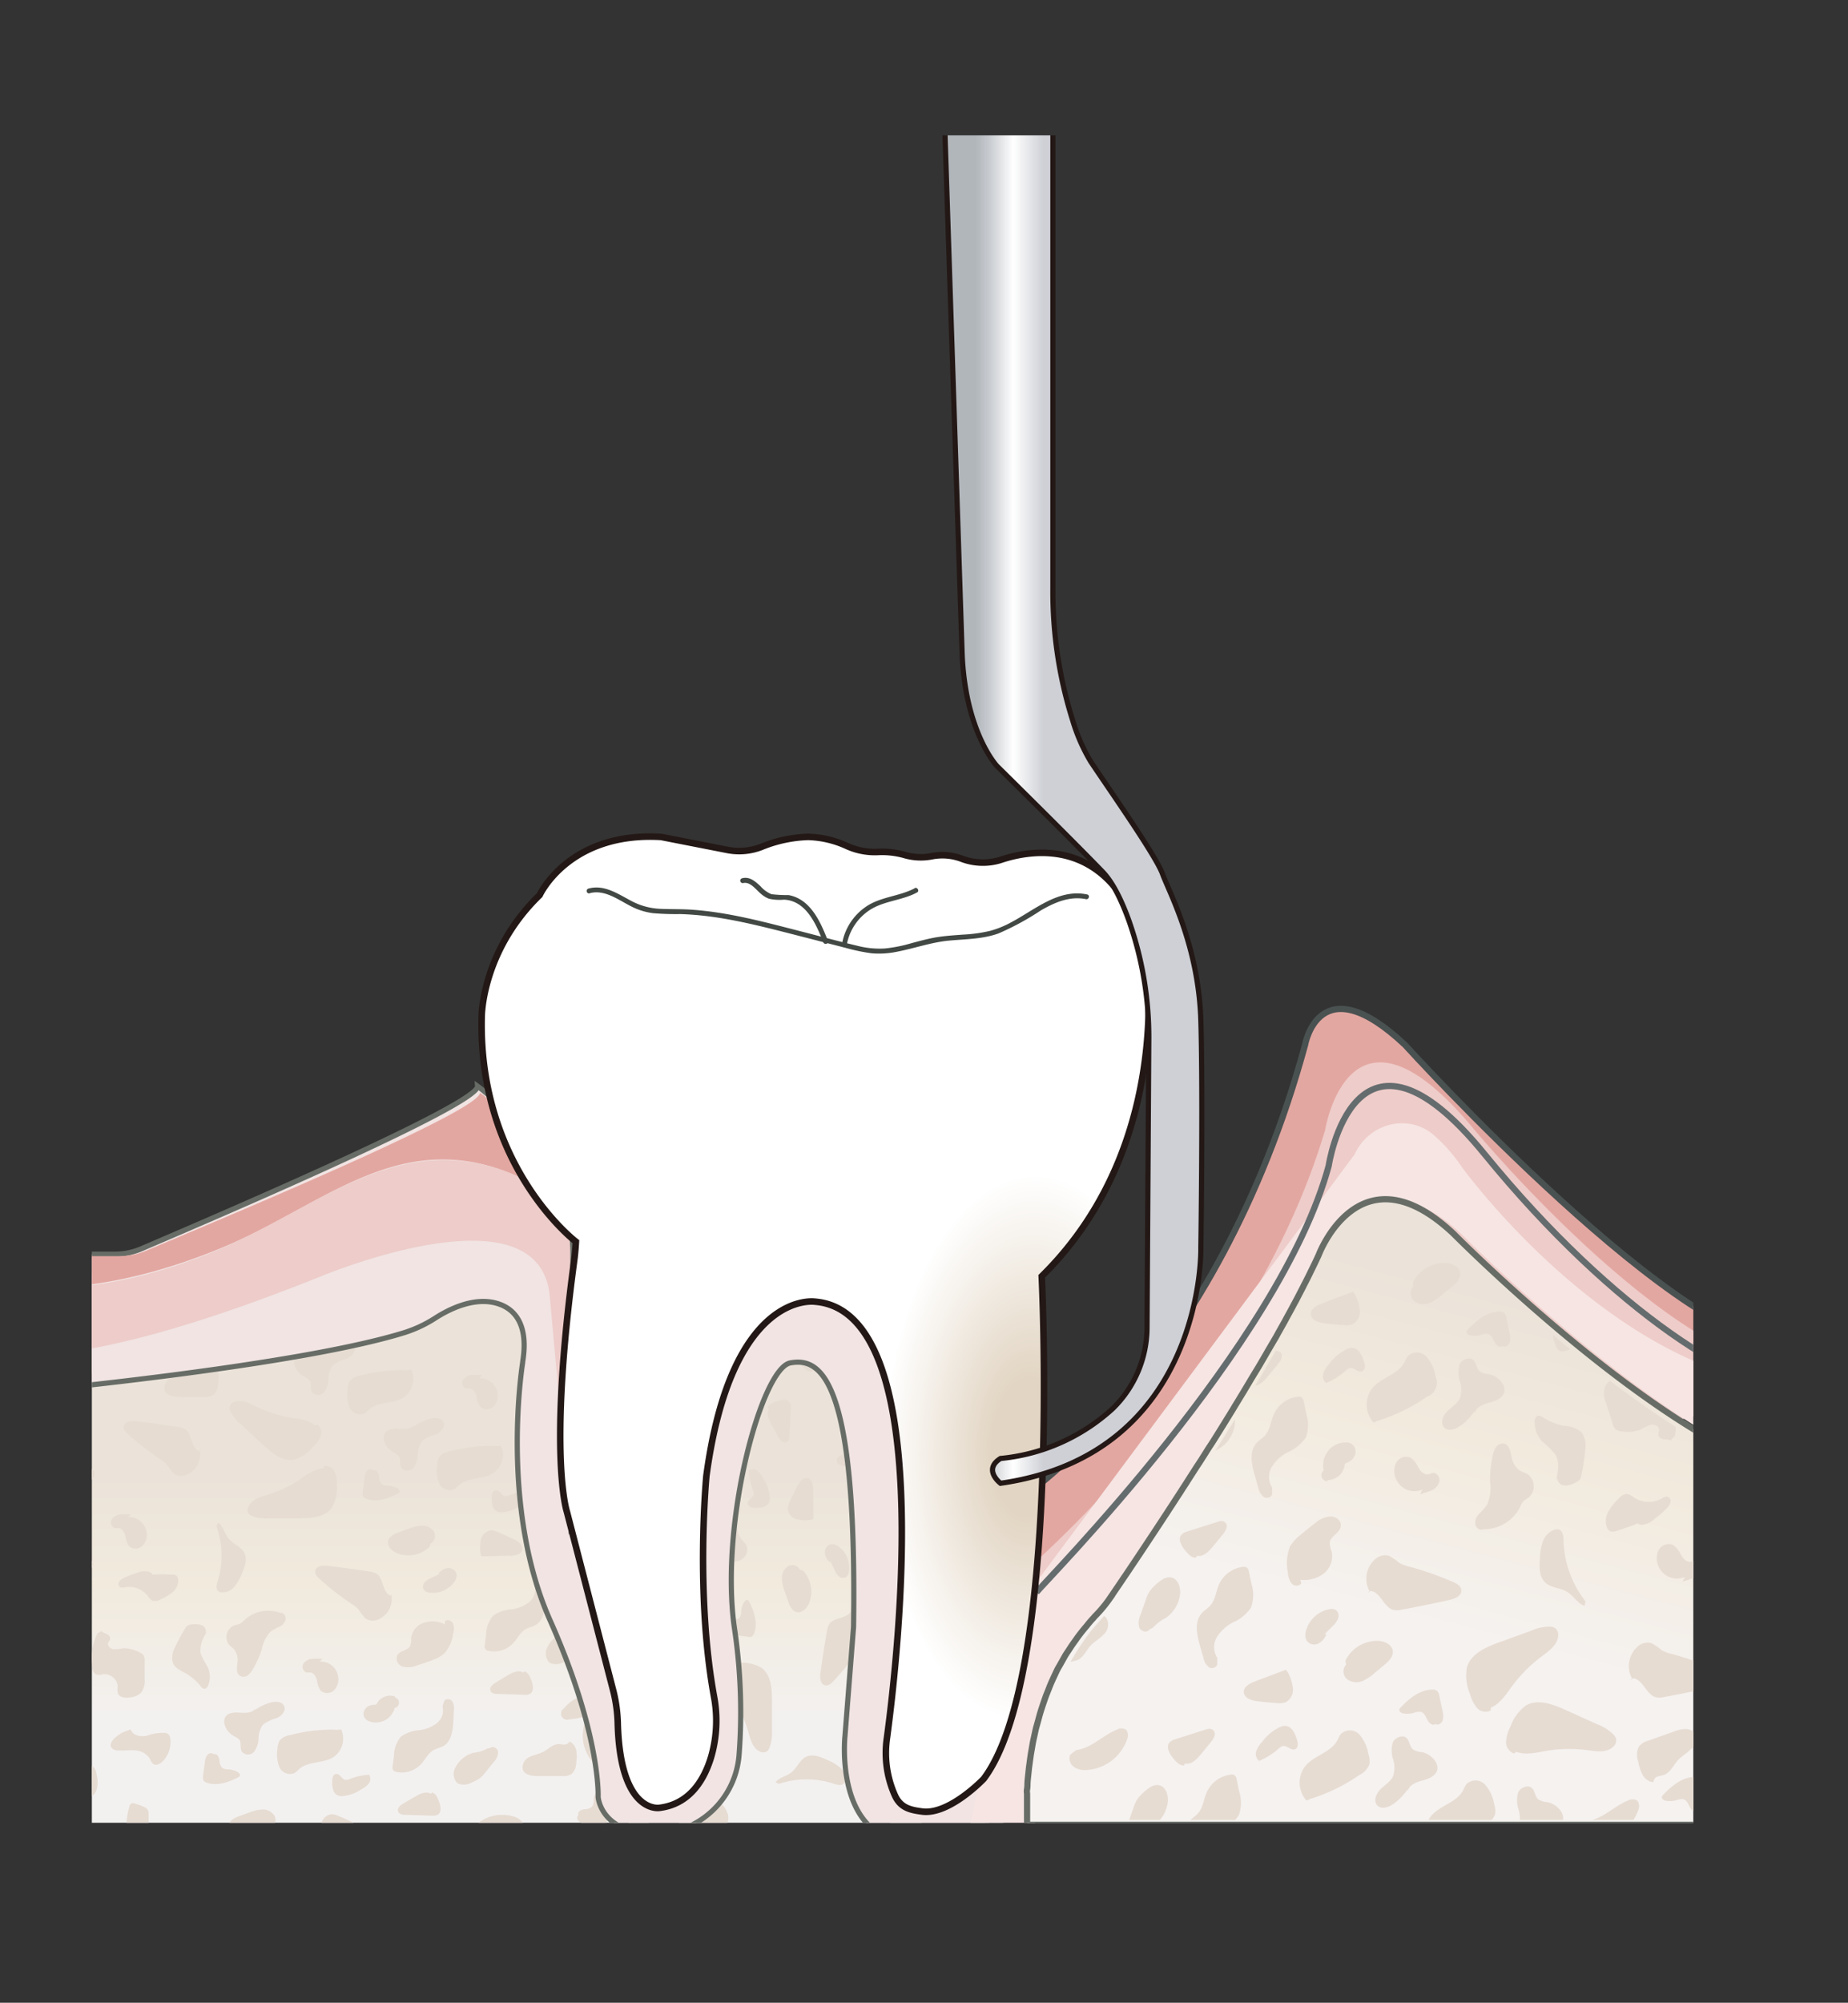 <svg xmlns="http://www.w3.org/2000/svg" xmlns:xlink="http://www.w3.org/1999/xlink" viewBox="0 0 282.67 306.15"><rect x="0" y="0" width="282.67" height="306.15" fill="#333333" stroke="none"/><defs><style>.cls-1,.cls-12{fill:none;}.cls-2{clip-path:url(#clip-path);}.cls-11,.cls-3,.cls-5{stroke:#676d66;}.cls-11,.cls-12,.cls-15,.cls-16,.cls-3,.cls-5,.cls-8{stroke-miterlimit:10;}.cls-16,.cls-3,.cls-5{stroke-width:0.79px;}.cls-3{fill:url(#무제_그라디언트_4);}.cls-4{fill:#e6dcd2;}.cls-5{fill:#f1e4e3;}.cls-6,.cls-8{fill:#e3a7a1;}.cls-7{fill:#edccc9;}.cls-8{stroke:#4a5151;}.cls-11,.cls-12,.cls-8{stroke-width:0.95px;}.cls-9{fill:#eeccc9;}.cls-10{fill:#f6e5e3;}.cls-11{fill:url(#무제_그라디언트_72);}.cls-12{stroke:#656c6e;}.cls-13{clip-path:url(#clip-path-2);}.cls-14{fill:#e7dcd2;}.cls-15,.cls-16{stroke:#231815;}.cls-15{fill:url(#무제_그라디언트_16);}.cls-16{fill:url(#무제_그라디언트_43);}.cls-17{fill:#424944;}</style><clipPath id="clip-path" transform="translate(14.05 20.69)"><rect id="SVGID" class="cls-1" width="244.96" height="257.95"/></clipPath><linearGradient id="무제_그라디언트_4" x1="67.04" y1="142.64" x2="67.04" y2="272.09" gradientUnits="userSpaceOnUse"><stop offset="0.48" stop-color="#ebe3d9"/><stop offset="0.61" stop-color="#f1eadd"/><stop offset="0.77" stop-color="#f3f1f0"/></linearGradient><linearGradient id="무제_그라디언트_72" x1="228.3" y1="158.36" x2="197.76" y2="273.28" gradientUnits="userSpaceOnUse"><stop offset="0.18" stop-color="#ebe3d9"/><stop offset="0.37" stop-color="#f2eadd"/><stop offset="0.62" stop-color="#f5f2f0"/></linearGradient><clipPath id="clip-path-2" transform="translate(14.05 20.69)"><path id="SVGID-2" data-name="SVGID" class="cls-1" d="M208.15,169.35c-14-13.17-20.13,3.2-20.13,3.2-.26.57-.54,1.15-.83,1.75-.09.19-.19.4-.29.59-.2.41-.39.81-.6,1.23l-.36.71c-.2.39-.4.78-.61,1.17s-.26.51-.4.76l-.62,1.18-.42.79-.67,1.22-.42.77c-.24.44-.49.88-.75,1.33-.12.23-.25.46-.38.69l-.95,1.67-.22.37-1.21,2.09-.28.48-.95,1.6c-.15.25-.3.5-.44.75l-.8,1.32-.5.83-.78,1.29-.5.81c-.26.43-.53.86-.8,1.29-.16.27-.32.53-.49.79l-.81,1.32c-.16.24-.31.49-.46.73l-.95,1.51c-.1.17-.21.34-.32.51l-1.26,2-.18.27-1.08,1.7-.34.52-.87,1.35-.45.69-.75,1.15c-.15.23-.3.46-.44.69l-.75,1.13c-.13.21-.27.41-.4.61-.24.38-.48.74-.72,1.1l-.39.59-.79,1.2c-.08.12-.17.24-.24.36l-2,2.94-.19.29c-.23.33-.44.66-.65,1l-.33.49-.48.71-.26.38c-.18.26-.34.51-.51.75l-.17.26c-.16.22-.3.44-.44.64l-.2.29-.38.55-.11.17-.05.08a20.22,20.22,0,0,1-2.11,2.5l-.38.43-.82.93c-.3.35-.6.7-.88,1.06s-.49.65-.73,1-.52.74-.76,1.11-.44.67-.64,1-.46.76-.67,1.14-.38.69-.55,1-.4.78-.58,1.17l-.48,1c-.17.39-.33.78-.48,1.18s-.28.69-.4,1-.28.79-.41,1.19-.23.69-.34,1-.23.79-.33,1.19-.19.67-.27,1-.19.79-.28,1.18l-.21,1c-.08.39-.14.77-.21,1.16s-.11.63-.16,1-.11.76-.16,1.13-.09.61-.12.9-.08.74-.11,1.1-.06.56-.08.84-.05.7-.07,1,0,.52-.05.77,0,.69,0,1,0,.44,0,.65,0,.69,0,1v.52c0,.48,0,.94,0,1.36H261.41V206C240.87,202.44,208.15,169.35,208.15,169.35Z"/></clipPath><radialGradient id="무제_그라디언트_16" cx="143.23" cy="200.53" r="41.74" gradientTransform="translate(31.91 339.87) rotate(-87.95) scale(1 0.53)" gradientUnits="userSpaceOnUse"><stop offset="0.25" stop-color="#e2d5c3"/><stop offset="1" stop-color="#fff"/></radialGradient><linearGradient id="무제_그라디언트_43" x1="-335.84" y1="92.88" x2="-300.03" y2="92.88" gradientTransform="matrix(-1, 0, 0, 1, -173.06, 0)" gradientUnits="userSpaceOnUse"><stop offset="0.48" stop-color="#ced0d6"/><stop offset="0.61" stop-color="#fff"/><stop offset="0.71" stop-color="#c9ccd0"/><stop offset="0.77" stop-color="#b1b6bb"/></linearGradient></defs><g id="레이어_2" data-name="레이어 2"><g id="레이어_1-2" data-name="레이어 1"><g class="cls-2"><path class="cls-3" d="M139.4,250.94c.19-11.81,1.51-23.46,2.54-35.21,1.06-12.13.39-24.08.2-36.22,0-1.93,0-3.85,0-5.78H-8.45v85.7H139.34C139.35,256.6,139.36,253.77,139.4,250.94Z" transform="translate(14.05 20.69)"/><path class="cls-4" d="M121.15,270.46a8.54,8.54,0,0,0,4.86.86c.52,0,1.13-.08,1.38-.53s0-.89,0-1.34a2,2,0,0,1,1.9-2,3.35,3.35,0,0,0,1,0c.7-.23.82-1.18.71-1.91a2.68,2.68,0,0,0-.72-1.66,3.12,3.12,0,0,0-2-.51l-2.81-.06a1.53,1.53,0,0,0-.9.18,1.47,1.47,0,0,0-.41.6,5.19,5.19,0,0,0-.67,2.43,7.76,7.76,0,0,1,.14,1.5c-.08.5-.57,1-1,.81-.2-.08-.35-.26-.56-.31s-.59.19-.75.47a3.34,3.34,0,0,1-.46.83" transform="translate(14.05 20.69)"/><path class="cls-4" d="M121.42,253.92a1,1,0,0,0-1.26.56A2.88,2.88,0,0,0,120,256a1.34,1.34,0,0,0,.16.63,1.27,1.27,0,0,0,.45.41,26.35,26.35,0,0,0,2.85,1.57,3,3,0,0,0,2.37.36c.8-.32,1.19-1.21,1.64-2a7.77,7.77,0,0,1,1.92-2.16c.21-.17.47-.37.46-.65s-.31-.51-.6-.62a3.71,3.71,0,0,0-2.74.09,11.25,11.25,0,0,1-2.15,1,4.44,4.44,0,0,1-3.18-1.08" transform="translate(14.05 20.69)"/><path class="cls-4" d="M139.35,264.26c0-1.49,0-3,0-4.48a4.14,4.14,0,0,0-1.91-.21,1.12,1.12,0,0,0-.56.2,1,1,0,0,0-.31.59,7.31,7.31,0,0,0,.4,2.83c.17.95-.09,2.16-1,2.42l.14.4a5.08,5.08,0,0,0,1.26,2.19c.34.35.85.66,1.28.44a1.18,1.18,0,0,0,.49-1.05c.07-.88,0-1.77.08-2.64A4.26,4.26,0,0,1,139.35,264.26Z" transform="translate(14.05 20.69)"/><path class="cls-4" d="M123.88,277.14a5.4,5.4,0,0,0,1,5.52,3.2,3.2,0,0,1,.6.77,6.86,6.86,0,0,1,.21.81,1.91,1.91,0,0,0,3,.8c.24-.21.41-.49.65-.7a2.74,2.74,0,0,1,2.18-.48c.66.09,1.48.22,1.87-.32a1.08,1.08,0,0,0,0-1.17,2.66,2.66,0,0,0-.91-.82,13.79,13.79,0,0,0-3-1.48,5.28,5.28,0,0,1-2.69-1.45,8.7,8.7,0,0,1-.69-1.32,1.69,1.69,0,0,0-1.08-.95c-.49-.1-1.07.3-1,.79" transform="translate(14.05 20.69)"/><path class="cls-4" d="M118.53,242.39a5.42,5.42,0,0,0,1,5.53,3.05,3.05,0,0,1,.59.76,5.7,5.7,0,0,1,.22.81,1.91,1.91,0,0,0,3,.81c.23-.22.41-.49.65-.71a2.74,2.74,0,0,1,2.18-.48c.66.09,1.48.23,1.87-.32a1.06,1.06,0,0,0,0-1.16,2.68,2.68,0,0,0-.91-.83,14.25,14.25,0,0,0-3-1.48,5.26,5.26,0,0,1-2.7-1.44,10.27,10.27,0,0,1-.68-1.32,1.73,1.73,0,0,0-1.08-1c-.49-.1-1.07.3-1,.79" transform="translate(14.05 20.69)"/><path class="cls-4" d="M141.05,225.46c.14-1.54.29-3.08.43-4.62a5.21,5.21,0,0,1-1.57-1.49c-.26-.48-.34-1-.6-1.51-.71-1.28-2.41-1.52-3.87-1.61l-1.57-.1a2,2,0,0,0-1.46.29c-.39.33-.34,1.13.17,1.2l.61.24a2.46,2.46,0,0,1,2.55.87,5.39,5.39,0,0,1,1,2.62,5.62,5.62,0,0,0,1,3,4.72,4.72,0,0,0,2.9,1.11Z" transform="translate(14.05 20.69)"/><path class="cls-4" d="M139.79,211.14a5.62,5.62,0,0,1,.6,2.09A4.34,4.34,0,0,0,142,215.6c.15-1.7.25-3.39.34-5.08l-.41-.34a2.28,2.28,0,0,0-1.49-.71c-.56,0-1.07.74-.7,1.16Z" transform="translate(14.05 20.69)"/><path class="cls-4" d="M116.06,225.19c.19.2,0,.55-.16.74-.88.84-2.51.68-3.15,1.71a2.81,2.81,0,0,0-.31,1c-.37,2.13-.7,4.28-1,6.43-.1.7,0,1.64.63,1.84s1-.27,1.43-.68a44.49,44.49,0,0,0,3.82-4.74,4.63,4.63,0,0,1,.94-1.12,7.13,7.13,0,0,0,1.32-1,2,2,0,0,0,.22-1.83,3.32,3.32,0,0,0-3.76-2.16" transform="translate(14.05 20.69)"/><path class="cls-4" d="M112.93,217.85l.65,1.41a2.87,2.87,0,0,0,.65,1,1,1,0,0,0,1.12.15,1.18,1.18,0,0,0,.44-.82,4,4,0,0,0-1.55-3.86,1.57,1.57,0,0,0-1.23-.36,1.26,1.26,0,0,0-.9,1.31,2.22,2.22,0,0,0,.82,1.48" transform="translate(14.05 20.69)"/><path class="cls-4" d="M120.7,217.31a4.3,4.3,0,0,0-.32,3.16,2.83,2.83,0,0,0,2.34,2,3.1,3.1,0,0,1,1.18.16c.75.4.68,1.63,1.42,2.06a1.3,1.3,0,0,0,1.73-.84,3.57,3.57,0,0,0-.16-2.16c-.24-.82-.5-1.63-.79-2.43a5.41,5.41,0,0,0-.93-1.78,5.67,5.67,0,0,0-3.11-1.43,2.42,2.42,0,0,0-1.48,0c-.47.2-.76.84-.43,1.22" transform="translate(14.05 20.69)"/><path class="cls-4" d="M139.52,246.69a3.93,3.93,0,0,0-1.94-.61,3.43,3.43,0,0,1-2.05-.73,6,6,0,0,1-1-2.13c-.31-.74-1.09-1.44-1.82-1.14s-.77,1.34-.57,2.11a7.71,7.71,0,0,0,1.13,2.39l-.19-.07c.7.51.64,1.54.57,2.41s0,1.93.8,2.28a1.63,1.63,0,0,0,1.07,0,2.81,2.81,0,0,0,1.61-1.22c.23-.37.4-.82.79-1s1-.08,1.53-.24C139.48,248,139.49,247.37,139.52,246.69Z" transform="translate(14.05 20.69)"/><path class="cls-4" d="M125.65,236.06c0,.54-.08,1.08,0,1.62a1.68,1.68,0,0,0,.76,1.36.91.91,0,0,0,1.31-.48c0-.2,0-.4,0-.6.08-.55.68-.85,1.22-1a3.4,3.4,0,0,0,1.56-.52,1.51,1.51,0,0,0,.08-2,2.29,2.29,0,0,0-2-.72,2.67,2.67,0,0,0-2.41,2.81" transform="translate(14.05 20.69)"/><path class="cls-4" d="M131.58,225.14a2.3,2.3,0,0,0,.52,2.34,2.11,2.11,0,0,0,.5.39l.09.07c.16.09-.07-.09,0,0s.09.06.1.1l-.06-.07c0,.08,0,.07,0,0s.06.19.06.22,0-.13,0,0,0,.09,0,.14a2.48,2.48,0,0,0,.12.67,1.48,1.48,0,0,0,1.25,1,1.3,1.3,0,0,0,1.21-1,3,3,0,0,0-.3-2.54,3.09,3.09,0,0,0-2.47-1.39.8.8,0,0,0,0,1.59h.11s.12,0,0,0,.08,0,.11,0l.22.06.08,0c.09,0-.17-.09,0,0a1.27,1.27,0,0,1,.34.2s-.14-.12,0,0l.06.06a1.21,1.21,0,0,1,.16.16c.13.15,0-.08,0,0l.12.2,0,.08c.05.09,0-.14,0,0l.07.22a.71.71,0,0,1,0,.2s0-.19,0,0a.28.28,0,0,1,0,.09v.2s0,.12,0,.12,0-.16,0,0l-.06.23s-.09.23,0,.13,0,0,0,0a.64.64,0,0,1,.15-.13.48.48,0,0,1,.17,0c.05,0,.27,0,.15,0s.18.09.07,0,.12.11.07,0-.09-.11,0,0h0l0-.05,0,.1s0-.06,0-.07,0-.07,0-.11,0,.2,0,0a2.53,2.53,0,0,0-.25-1.09,2.15,2.15,0,0,0-.84-.77c-.07,0,.05,0,.05.05s-.07-.07-.09-.09l-.05-.06c-.12-.11.05.1,0,0l-.12-.2s-.05-.1,0,0,0,0,0-.06,0-.13,0-.2,0,.2,0,.06v-.1s0-.1,0-.1,0,.2,0,0a1.87,1.87,0,0,1,.07-.22.79.79,0,1,0-1.53-.42Z" transform="translate(14.05 20.69)"/><path class="cls-4" d="M140.29,234.16a3.43,3.43,0,0,0-3.79-.76l0,.59a23.71,23.71,0,0,0,.68,7.15,2.63,2.63,0,0,0,.83,1.73,2.57,2.57,0,0,0,1.25.34l.39,0C139.84,240.21,140.05,237.18,140.29,234.16Z" transform="translate(14.05 20.69)"/><path class="cls-4" d="M140.4,202.51c.36.7.45,1.51.81,2.21a2.08,2.08,0,0,0,1.25,1.08q.09-4.11,0-8.2l-.42-.07a5.9,5.9,0,0,0-1.78,0,2,2,0,0,0-1.41,1l.32.3c.3.4.07,1,.07,1.45C139.3,201.09,140,201.75,140.4,202.51Z" transform="translate(14.05 20.69)"/><path class="cls-4" d="M90.22,192.73a2.46,2.46,0,0,1,2.55.87,5.35,5.35,0,0,1,1,2.62,5.56,5.56,0,0,0,1,2.94,4.67,4.67,0,0,0,2.9,1.12l1.54.21a.83.83,0,0,0,.64-.08.73.73,0,0,0,.25-.46,4,4,0,0,0-1.08-3.78c-.7-.67-1.65-1.11-2.12-1.95-.26-.48-.34-1-.6-1.51-.71-1.28-2.41-1.52-3.87-1.61L90.9,191a2,2,0,0,0-1.46.29c-.39.33-.34,1.13.17,1.2" transform="translate(14.05 20.69)"/><path class="cls-4" d="M96.82,186a5.62,5.62,0,0,1,.6,2.09,4.37,4.37,0,0,0,2.14,2.77,2,2,0,0,0,2.51-.26,2.44,2.44,0,0,0-.13-2.22,5.49,5.49,0,0,0-.63-1.23,5.64,5.64,0,0,0-.86-.83l-1.53-1.28a2.32,2.32,0,0,0-1.5-.71c-.56,0-1.07.74-.69,1.16" transform="translate(14.05 20.69)"/><path class="cls-4" d="M90.12,221.38c.7.51.64,1.54.57,2.4s0,1.94.8,2.29a1.63,1.63,0,0,0,1.07,0,2.81,2.81,0,0,0,1.61-1.22c.23-.37.4-.82.79-1s1.18,0,1.69-.29.56-1.39,0-1.89a3.59,3.59,0,0,0-2.06-.7,3.43,3.43,0,0,1-2-.73,6,6,0,0,1-1-2.13c-.31-.74-1.09-1.44-1.82-1.14s-.77,1.34-.57,2.11a7.71,7.71,0,0,0,1.13,2.39" transform="translate(14.05 20.69)"/><path class="cls-4" d="M82.68,210.93c0,.54-.08,1.08,0,1.62a1.68,1.68,0,0,0,.76,1.36.91.91,0,0,0,1.31-.48c0-.2,0-.4,0-.6.08-.55.68-.85,1.22-1a3.4,3.4,0,0,0,1.56-.52,1.51,1.51,0,0,0,.08-2,2.29,2.29,0,0,0-2-.72,2.67,2.67,0,0,0-2.41,2.81" transform="translate(14.05 20.69)"/><path class="cls-4" d="M88.61,200a2.3,2.3,0,0,0,.52,2.34,2.11,2.11,0,0,0,.5.39l.09.07c.16.09-.07-.09,0,0s.09.06.1.1l-.06-.07c0,.08,0,.07,0,0a.6.6,0,0,1,.06.22c0-.08,0-.13,0,0s0,.09,0,.14a2.48,2.48,0,0,0,.12.67,1.48,1.48,0,0,0,1.25,1,1.3,1.3,0,0,0,1.21-1,3,3,0,0,0-.3-2.54,3.09,3.09,0,0,0-2.47-1.39.8.8,0,0,0-.79.79.81.81,0,0,0,.79.8h.11s.12,0,0,0,.08,0,.11,0l.22.06.08,0c.09,0-.17-.09,0,0a1.27,1.27,0,0,1,.34.2s-.14-.12,0,0l.06.06a1.21,1.21,0,0,1,.16.16c.13.15,0-.08,0,0l.12.2a.25.25,0,0,0,0,.07c.05.1,0-.13,0,0l.07.22c0,.05.06.15,0,.2s0-.19,0,0a.28.28,0,0,1,0,.09v.2s0,.12,0,.12,0-.16,0,0l-.06.23s-.09.22,0,.13,0,0,0,0a.47.47,0,0,1,.15-.13.48.48,0,0,1,.17,0s.27,0,.15,0,.18.09.07,0,.12.11.07.05-.09-.11,0,0h0l0-.05,0,.1s0-.06,0-.07,0-.07,0-.11,0,.2,0,0a2.46,2.46,0,0,0-.25-1.1,2.2,2.2,0,0,0-.84-.76c-.07,0,0,0,0,.05s-.07-.07-.09-.09l0-.06c-.12-.11,0,.1,0,0l-.12-.2h0c.06.12,0,0,0,0s0-.13,0-.2,0,.2,0,.06v-.1s0-.1,0-.1,0,.2,0,0a1.87,1.87,0,0,1,.07-.22.79.79,0,1,0-1.53-.42Z" transform="translate(14.05 20.69)"/><path class="cls-4" d="M93.56,208.86a23.71,23.71,0,0,0,.68,7.15,2.63,2.63,0,0,0,.83,1.73,2.69,2.69,0,0,0,1.25.34,5.26,5.26,0,0,0,2.79-.24,1.79,1.79,0,0,0,1-2.34,5.18,5.18,0,0,0-.57-.67c-1.24-1.41-.78-3.67-1.75-5.28a3.43,3.43,0,0,0-4.21-1.28" transform="translate(14.05 20.69)"/><path class="cls-4" d="M100.51,204a9.64,9.64,0,0,0,.6,3.1,1.28,1.28,0,0,1,.13.66c-.1.56-1,.8-.93,1.37s.7.67,1.21.67c.74,0,1.62-.07,2-.71a1.57,1.57,0,0,0,.19-.77,6.26,6.26,0,0,0-1-3,3.3,3.3,0,0,0-.85-1.13,1.13,1.13,0,0,0-1.32-.11" transform="translate(14.05 20.69)"/><path class="cls-4" d="M97,227.77a.71.71,0,0,0,.07,1.06,2,2,0,0,0,1.14.39l2.07.28a1.07,1.07,0,0,0,.64,0,1,1,0,0,0,.39-.54c.57-1.55,0-3.27-.73-4.76a.52.52,0,0,0-.22-.28c-.24-.13-.51.13-.64.37a3.46,3.46,0,0,0-.4,1.3,1.72,1.72,0,0,1-.24,1,1.66,1.66,0,0,1-1.15.4c-.41,0-.9.24-1,.65" transform="translate(14.05 20.69)"/><path class="cls-4" d="M96.25,173.66c.3.4.07,1,.07,1.45,0,.85.72,1.51,1.11,2.27s.45,1.51.81,2.21a1.7,1.7,0,0,0,1.87,1.06c.85-.29,1-1.4,1-2.3l.07-3.71a2.53,2.53,0,0,0-.3-1.49,2.47,2.47,0,0,0-1.79-.75,5.9,5.9,0,0,0-1.78,0,2,2,0,0,0-1.41,1" transform="translate(14.05 20.69)"/><path class="cls-4" d="M109.86,180.79a1.32,1.32,0,0,0-1.65-.07,2.65,2.65,0,0,0-1,1.48,6,6,0,0,0,1.9,6.35.93.93,0,0,0,1.66-.8c0-2-1.11-4-.64-6" transform="translate(14.05 20.69)"/><path class="cls-4" d="M103.58,194.72c-.47.73,0,1.69.4,2.44l1,1.81c.27.47.73,1,1.23.82s.5-.7.52-1.14l.19-4a1.56,1.56,0,0,0-.14-.93c-.38-.63-1.32-.47-2-.22s-1.23.47-1.43,1" transform="translate(14.05 20.69)"/><path class="cls-4" d="M115,203.46a2.49,2.49,0,0,1,2.55.87,5.48,5.48,0,0,1,1,2.63,5.58,5.58,0,0,0,1,2.94,4.62,4.62,0,0,0,2.9,1.11l1.54.22a.9.9,0,0,0,.65-.08.8.8,0,0,0,.25-.47,4,4,0,0,0-1.09-3.78c-.69-.67-1.65-1.1-2.12-2-.26-.47-.34-1-.6-1.51-.7-1.28-2.4-1.52-3.86-1.61l-1.57-.09a2.05,2.05,0,0,0-1.47.28c-.39.33-.33,1.14.17,1.21" transform="translate(14.05 20.69)"/><path class="cls-4" d="M121.55,196.74a5.45,5.45,0,0,1,.61,2.1,4.33,4.33,0,0,0,2.13,2.76c.82.44,2,.52,2.52-.26a2.42,2.42,0,0,0-.14-2.21,5.46,5.46,0,0,0-.62-1.23,5.61,5.61,0,0,0-.86-.83l-1.54-1.28a2.27,2.27,0,0,0-1.49-.72c-.56,0-1.07.74-.7,1.17" transform="translate(14.05 20.69)"/><path class="cls-4" d="M121,184.4c.29.39.07.95.07,1.45,0,.85.71,1.51,1.1,2.26s.46,1.51.81,2.21a1.71,1.71,0,0,0,1.88,1.06c.85-.28,1-1.4,1-2.29l.06-3.71a1.84,1.84,0,0,0-2.08-2.24,5.6,5.6,0,0,0-1.78,0,1.9,1.9,0,0,0-1.41,1" transform="translate(14.05 20.69)"/><path class="cls-4" d="M134.6,191.52a1.35,1.35,0,0,0-1.66-.07,2.76,2.76,0,0,0-1,1.48,6.07,6.07,0,0,0,1.89,6.36,1.21,1.21,0,0,0,1.2.33,1.19,1.19,0,0,0,.46-1.14c0-2-1.11-4-.64-6" transform="translate(14.05 20.69)"/><path class="cls-4" d="M80.35,252.65c.3.4.07.95.07,1.45,0,.85.72,1.51,1.11,2.27s.45,1.5.8,2.2a1.72,1.72,0,0,0,1.88,1.06c.85-.28,1-1.39,1-2.29l.06-3.71a2.43,2.43,0,0,0-.29-1.49,2.47,2.47,0,0,0-1.79-.75,5.9,5.9,0,0,0-1.78,0,1.94,1.94,0,0,0-1.41,1" transform="translate(14.05 20.69)"/><path class="cls-4" d="M78,241.5a1.34,1.34,0,0,0-1.66-.07,2.76,2.76,0,0,0-1,1.48,6.07,6.07,0,0,0,1.89,6.36,1.19,1.19,0,0,0,1.2.32c.39-.19.47-.7.47-1.13-.05-2-1.12-4-.65-6" transform="translate(14.05 20.69)"/><path class="cls-4" d="M128.32,205.45c-.47.74,0,1.69.4,2.45l1,1.81c.27.46.72,1,1.22.81s.51-.69.53-1.14l.19-4a1.71,1.71,0,0,0-.14-.93c-.38-.63-1.32-.47-2-.23s-1.23.47-1.43,1.05" transform="translate(14.05 20.69)"/><path class="cls-4" d="M108.28,219.24a1.3,1.3,0,0,0-1.81-.49,2.1,2.1,0,0,0-.92,1.81,6.2,6.2,0,0,0,.45,2.07l.49,1.41c.24.72.61,1.55,1.35,1.71s1.51-.56,1.84-1.3a4.75,4.75,0,0,0-.86-5" transform="translate(14.05 20.69)"/><path class="cls-4" d="M109.9,211.65a5.3,5.3,0,0,1-2.14-.12,1.81,1.81,0,0,1-1.31-1.54,2.55,2.55,0,0,1,.29-1.07c.36-.82.74-1.64,1.15-2.44.33-.65.9-1.39,1.61-1.22s.87,1.12.87,1.86l0,4.42" transform="translate(14.05 20.69)"/><path class="cls-4" d="M96.47,235.41c.07,1.36,1,2.51,1.69,3.66a18.51,18.51,0,0,1,2.25,5c.33,1.16.68,2.52,1.79,3a1.12,1.12,0,0,0,1,0,1.31,1.31,0,0,0,.44-.57,6.14,6.14,0,0,0,.39-2.56l0-4.6c0-1.85-.11-4-1.62-5.08a5.81,5.81,0,0,0-3.3-.77,4.49,4.49,0,0,0-2,.24,1.54,1.54,0,0,0-1,1.6" transform="translate(14.05 20.69)"/><path class="cls-4" d="M78.31,234.86c.7.51.64,1.55.57,2.41s0,1.94.8,2.28a1.57,1.57,0,0,0,1.07,0,2.81,2.81,0,0,0,1.61-1.22c.24-.37.4-.83.79-1s1.19,0,1.69-.28a1.23,1.23,0,0,0,0-1.9,3.57,3.57,0,0,0-2.06-.7,3.46,3.46,0,0,1-2-.72,6,6,0,0,1-1-2.14c-.31-.73-1.09-1.44-1.82-1.13s-.77,1.34-.56,2.1a7.48,7.48,0,0,0,1.12,2.39" transform="translate(14.05 20.69)"/><path class="cls-4" d="M81.76,222.34a23.35,23.35,0,0,0,.67,7.15,2.64,2.64,0,0,0,.83,1.73,2.57,2.57,0,0,0,1.25.34,5.07,5.07,0,0,0,2.79-.24,1.78,1.78,0,0,0,1-2.34,5.09,5.09,0,0,0-.57-.66c-1.24-1.41-.78-3.68-1.75-5.28a3.43,3.43,0,0,0-4.21-1.29" transform="translate(14.05 20.69)"/><path class="cls-4" d="M90,236.62c-.89,1-1,2.49-1.28,3.82a18.72,18.72,0,0,1-1.78,5.15c-.55,1.07-1.22,2.3-.73,3.4a1.1,1.1,0,0,0,.72.66,1.22,1.22,0,0,0,.7-.1,6.2,6.2,0,0,0,2-1.6l3.19-3.32c1.28-1.34,2.67-3,2.31-4.81A5.81,5.81,0,0,0,93.25,237a4.51,4.51,0,0,0-1.62-1.2,1.53,1.53,0,0,0-1.81.49" transform="translate(14.05 20.69)"/><path class="cls-4" d="M105.11,252a13.26,13.26,0,0,1,8.42,0c.51.17,1.18.34,1.52-.09a.92.92,0,0,0,.17-.45,2.37,2.37,0,0,0-.83-2,7.09,7.09,0,0,0-2-1.16c-1-.46-2.17-.92-3.16-.43s-1.35,1.67-2.2,2.35-1.89.76-2.47,1.55" transform="translate(14.05 20.69)"/><path class="cls-4" d="M96,271.31a5.39,5.39,0,0,0,1,5.53,3.05,3.05,0,0,1,.59.76,6.09,6.09,0,0,1,.22.81,1.91,1.91,0,0,0,3,.81c.23-.21.41-.49.65-.7a2.74,2.74,0,0,1,2.18-.48c.66.08,1.48.22,1.87-.32a1.1,1.1,0,0,0,0-1.17,3,3,0,0,0-.91-.83,14.45,14.45,0,0,0-3-1.47,5.35,5.35,0,0,1-2.7-1.45,9.14,9.14,0,0,1-.68-1.32,1.76,1.76,0,0,0-1.08-1c-.49-.09-1.07.31-1,.8" transform="translate(14.05 20.69)"/><path class="cls-4" d="M93.49,254.11c.19.21,0,.55-.16.74-.88.85-2.51.68-3.15,1.72a2.7,2.7,0,0,0-.31,1q-.56,3.21-1,6.43c-.1.7,0,1.64.63,1.85.53.16,1-.28,1.43-.69a43.51,43.51,0,0,0,3.82-4.74,5,5,0,0,1,.94-1.12,7.13,7.13,0,0,0,1.32-1,2,2,0,0,0,.22-1.82,3.31,3.31,0,0,0-3.76-2.17" transform="translate(14.05 20.69)"/><path class="cls-4" d="M110.52,275.43c.69.51.64,1.55.56,2.41s0,1.94.81,2.28a1.54,1.54,0,0,0,1.06,0,2.85,2.85,0,0,0,1.62-1.22c.23-.38.4-.83.79-1s1.18,0,1.69-.28a1.23,1.23,0,0,0,0-1.9A3.59,3.59,0,0,0,115,275a3.49,3.49,0,0,1-2.05-.72,5.84,5.84,0,0,1-1-2.14c-.31-.73-1.09-1.44-1.82-1.13s-.77,1.33-.57,2.1a7.5,7.5,0,0,0,1.13,2.39" transform="translate(14.05 20.69)"/><path class="cls-4" d="M103.08,265c0,.54-.08,1.09,0,1.62a1.71,1.71,0,0,0,.75,1.37.91.91,0,0,0,1.31-.49c0-.19,0-.4,0-.59.08-.55.68-.86,1.22-1a3.43,3.43,0,0,0,1.56-.51,1.52,1.52,0,0,0,.08-2,2.34,2.34,0,0,0-2-.72,2.68,2.68,0,0,0-2.41,2.81" transform="translate(14.05 20.69)"/><path class="cls-4" d="M74.44,256.69a.71.71,0,0,0,.07,1.06,2.12,2.12,0,0,0,1.14.4l2.06.28a1.1,1.1,0,0,0,.65-.05.91.91,0,0,0,.39-.54c.57-1.55,0-3.27-.73-4.76a.56.56,0,0,0-.22-.28c-.24-.12-.51.13-.64.37a3.34,3.34,0,0,0-.4,1.3,1.7,1.7,0,0,1-.24,1,1.63,1.63,0,0,1-1.15.4c-.41.05-.9.24-1,.65" transform="translate(14.05 20.69)"/><path class="cls-4" d="M73.9,264.33c.06,1.36,1,2.51,1.69,3.66a18.4,18.4,0,0,1,2.24,5c.33,1.15.69,2.51,1.8,3a1.09,1.09,0,0,0,1,0,1.28,1.28,0,0,0,.44-.56,6.14,6.14,0,0,0,.39-2.56l0-4.6c0-1.86-.12-4-1.62-5.09a5.89,5.89,0,0,0-3.3-.77,4.49,4.49,0,0,0-2,.24,1.55,1.55,0,0,0-1,1.61" transform="translate(14.05 20.69)"/><path class="cls-4" d="M82.54,280.89a13.26,13.26,0,0,1,8.42-.05c.51.18,1.18.34,1.52-.09a.85.85,0,0,0,.17-.44,2.37,2.37,0,0,0-.83-2,7.12,7.12,0,0,0-1.95-1.17c-1-.46-2.18-.92-3.17-.43s-1.35,1.68-2.19,2.35-1.89.77-2.47,1.56" transform="translate(14.05 20.69)"/><path class="cls-4" d="M113.27,261.8a1,1,0,0,0-1.41.58,2.65,2.65,0,0,0,.08,1.71,17,17,0,0,0,.78,2.17c.21.49.73,1.07,1.18.77s.26-.72.22-1.12a3.65,3.65,0,0,1,1.44-3.28,2,2,0,0,0,.71-.67,1.59,1.59,0,0,0-.18-1.28,7.05,7.05,0,0,0-1.09-1.86,2.37,2.37,0,0,0-1.91-.86.86.86,0,0,0-.57.25,1.09,1.09,0,0,0-.17.62c-.07,1-.1,2-.08,3.05" transform="translate(14.05 20.69)"/><path class="cls-4" d="M.84,229a8.48,8.48,0,0,0-.78,4.87c0,.52.09,1.13.55,1.37s.89,0,1.34,0a2,2,0,0,1,2,1.87,3.71,3.71,0,0,0,0,1c.24.7,1.19.79,1.93.67A2.61,2.61,0,0,0,7.58,238a3,3,0,0,0,.49-2v-2.81a1.46,1.46,0,0,0-.2-.9,1.41,1.41,0,0,0-.61-.4,5.14,5.14,0,0,0-2.44-.62,7.63,7.63,0,0,1-1.5.15c-.5-.07-1-.55-.82-1,.07-.2.25-.35.3-.56a.76.76,0,0,0-.48-.74,3.11,3.11,0,0,1-.84-.46" transform="translate(14.05 20.69)"/><path class="cls-4" d="M17.38,229a1,1,0,0,0-.58-1.25,2.9,2.9,0,0,0-1.52-.11,1.42,1.42,0,0,0-.64.17,1.38,1.38,0,0,0-.39.47,25.42,25.42,0,0,0-1.53,2.87,3.07,3.07,0,0,0-.32,2.37c.34.8,1.23,1.18,2,1.61A8.22,8.22,0,0,1,16.58,237c.17.22.37.46.65.46s.51-.33.61-.62a3.66,3.66,0,0,0-.14-2.74A11.14,11.14,0,0,1,16.62,232a4.47,4.47,0,0,1,1-3.21" transform="translate(14.05 20.69)"/><path class="cls-4" d="M-3.66,247.68c-1.19-.12-2.21.74-3.19,1.43a13.06,13.06,0,0,1-5.6,2.18c-.1.29.3.49.61.53A11.89,11.89,0,0,0-8,251.63a2.57,2.57,0,0,1,1.75,0c.71.38.83,1.34,1.36,1.94a3.5,3.5,0,0,0,2.7.75,3.54,3.54,0,0,0,2.4-.59C1,253,1,251.6.71,250.47a1.62,1.62,0,0,0-.7-1.22,4.86,4.86,0,0,0-.94-.16c-1-.22-1.6-1.49-2.58-1.33" transform="translate(14.05 20.69)"/><path class="cls-4" d="M5.53,243.83a5.14,5.14,0,0,0-2.16,1.29c-.34.35-.65.87-.42,1.3a1.19,1.19,0,0,0,1.06.47c.88.05,1.76-.07,2.64,0a2.8,2.8,0,0,1,2.21,1.26,2.15,2.15,0,0,0,.51.8c.44.32,1.08,0,1.47-.39A4.22,4.22,0,0,0,12,245.06a1.09,1.09,0,0,0-.21-.55,1,1,0,0,0-.6-.31,7.51,7.51,0,0,0-2.82.45c-.94.19-2.16-.05-2.44-1" transform="translate(14.05 20.69)"/><path class="cls-4" d="M-5.79,231.81a5.4,5.4,0,0,0-5.51,1.07,2.92,2.92,0,0,1-.76.6,5.61,5.61,0,0,1-.8.23,1.91,1.91,0,0,0-.76,3c.22.24.5.41.72.65a2.74,2.74,0,0,1,.51,2.17c-.07.66-.19,1.48.35,1.86a1.1,1.1,0,0,0,1.17-.05,2.7,2.7,0,0,0,.81-.93,14,14,0,0,0,1.43-3.06,5.27,5.27,0,0,1,1.4-2.72,9.68,9.68,0,0,1,1.31-.71A1.68,1.68,0,0,0-5,232.8c.09-.49-.32-1.07-.8-1" transform="translate(14.05 20.69)"/><path class="cls-4" d="M28.86,225.88a5.37,5.37,0,0,0-5.51,1.06,3.19,3.19,0,0,1-.76.61c-.25.11-.54.14-.8.23a1.91,1.91,0,0,0-.76,3c.22.23.5.4.72.64a2.76,2.76,0,0,1,.51,2.17c-.07.66-.19,1.48.35,1.86a1.08,1.08,0,0,0,1.17,0,2.76,2.76,0,0,0,.81-.92A13.84,13.84,0,0,0,26,231.38a5.24,5.24,0,0,1,1.4-2.71,8.68,8.68,0,0,1,1.31-.71,1.76,1.76,0,0,0,.94-1.1c.08-.49-.32-1.06-.81-1" transform="translate(14.05 20.69)"/><path class="cls-4" d="M53.63,240.12a2.47,2.47,0,0,1-.83,2.57,5.39,5.39,0,0,1-2.6,1.09,5.6,5.6,0,0,0-2.93,1,4.67,4.67,0,0,0-1.06,2.91L46,249.28a.93.93,0,0,0,.09.64.9.9,0,0,0,.47.25A4,4,0,0,0,50.34,249c.66-.7,1.08-1.67,1.92-2.15.47-.27,1-.35,1.5-.62,1.27-.73,1.47-2.44,1.54-3.89l.07-1.58a2,2,0,0,0-.31-1.46c-.34-.38-1.14-.31-1.2.19" transform="translate(14.05 20.69)"/><path class="cls-4" d="M60.47,246.6a5.68,5.68,0,0,1-2.09.65,4.33,4.33,0,0,0-2.73,2.18,2,2,0,0,0,.3,2.51,2.48,2.48,0,0,0,2.22-.18,5,5,0,0,0,1.21-.65,4.83,4.83,0,0,0,.82-.87l1.26-1.56a2.35,2.35,0,0,0,.69-1.5c0-.56-.76-1.06-1.18-.68" transform="translate(14.05 20.69)"/><path class="cls-4" d="M46,223.11c-.2.2-.54.06-.74-.14-.86-.86-.72-2.5-1.76-3.12a3,3,0,0,0-1-.3c-2.15-.33-4.29-.62-6.45-.88-.71-.08-1.64,0-1.84.66s.3,1,.71,1.42a42.42,42.42,0,0,0,4.81,3.74,4.8,4.8,0,0,1,1.13.92,6.87,6.87,0,0,0,1,1.31,2,2,0,0,0,1.82.19,3.33,3.33,0,0,0,2.11-3.8" transform="translate(14.05 20.69)"/><path class="cls-4" d="M53.3,219.87l-1.4.66a2.93,2.93,0,0,0-1,.67,1,1,0,0,0-.13,1.13,1.2,1.2,0,0,0,.82.42,4,4,0,0,0,3.84-1.61,1.63,1.63,0,0,0,.35-1.24,1.27,1.27,0,0,0-1.34-.88,2.23,2.23,0,0,0-1.45.85" transform="translate(14.05 20.69)"/><path class="cls-4" d="M54,227.62a4.34,4.34,0,0,0-3.16-.27,2.87,2.87,0,0,0-2,2.37,3,3,0,0,1-.14,1.19c-.39.76-1.62.71-2,1.45a1.31,1.31,0,0,0,.88,1.72,3.58,3.58,0,0,0,2.16-.19c.81-.25,1.61-.53,2.41-.83a5.2,5.2,0,0,0,1.76-1A5.67,5.67,0,0,0,55.26,229a2.34,2.34,0,0,0,0-1.48c-.21-.46-.86-.75-1.23-.41" transform="translate(14.05 20.69)"/><path class="cls-4" d="M25,240.5c-.5.71-1.54.67-2.4.61s-1.94,0-2.27.84a1.64,1.64,0,0,0,0,1.07,2.83,2.83,0,0,0,1.25,1.59c.38.23.83.39,1.05.77s0,1.19.31,1.69a1.23,1.23,0,0,0,1.9,0,3.62,3.62,0,0,0,.66-2.07,3.49,3.49,0,0,1,.69-2.06,6.17,6.17,0,0,1,2.12-1c.73-.32,1.42-1.1,1.1-1.83s-1.35-.75-2.11-.53a7.47,7.47,0,0,0-2.37,1.16" transform="translate(14.05 20.69)"/><path class="cls-4" d="M35.31,232.89c-.54,0-1.09-.07-1.62,0a1.69,1.69,0,0,0-1.35.78.92.92,0,0,0,.5,1.31c.2,0,.4,0,.6,0,.55.07.87.67,1,1.21a3.43,3.43,0,0,0,.55,1.55,1.51,1.51,0,0,0,2,0,2.33,2.33,0,0,0,.69-2.06,2.69,2.69,0,0,0-2.85-2.37" transform="translate(14.05 20.69)"/><path class="cls-4" d="M46.34,238.63a2.32,2.32,0,0,0-2.34.55,3.27,3.27,0,0,0-.39.51l-.06.09s-.12.14,0,.06-.06,0-.06,0l.07,0c-.07,0-.06,0,0,0s-.17.05-.22.06h0a.68.68,0,0,1-.14,0,2.45,2.45,0,0,0-.81.18,1.45,1.45,0,0,0-.85,1.2,1.3,1.3,0,0,0,1,1.2,3,3,0,0,0,2.53-.33,3.07,3.07,0,0,0,1.36-2.48.8.8,0,0,0-.79-.8.82.82,0,0,0-.8.8,1.21,1.21,0,0,1,0,.19c0,.11,0-.15,0,0s0,.05,0,.08l-.06.21,0,.08c0,.1.09-.17,0,0a3.79,3.79,0,0,1-.2.34c-.06.09,0,0,0,0s0,.06,0,.06a1.21,1.21,0,0,1-.16.16l-.08.08c-.07.05,0-.05.05,0s-.18.11-.2.12l-.12.06c.09,0,0,0,0,0l-.14.05-.21,0c-.11,0,0,0,0,0s-.08,0-.09,0h-.32c-.13,0,0,0,0,0a1.32,1.32,0,0,0-.23-.05s-.22-.08-.12,0,0,0,0,0h0q-.13-.09.15.15a.41.41,0,0,1,.05.18c0,.05,0,.27,0,.15s-.09.17,0,.07-.12.12,0,.06l.07-.06c0-.06-.06,0-.06,0l.08,0s-.15,0-.07,0l.11,0c.1,0-.2,0,0,0a2.58,2.58,0,0,0,1.09-.27,2.33,2.33,0,0,0,.75-.84l0-.07c0,.12-.07.08,0,0l0,0c.11-.12-.1.06,0,0l.2-.12s.1,0,0,0l.05,0a1.18,1.18,0,0,0,.2,0s-.19,0-.06,0h.21c.14,0-.13,0,0,0l.22.06a.78.78,0,0,0,1-.55.81.81,0,0,0-.55-1Z" transform="translate(14.05 20.69)"/><path class="cls-4" d="M37.56,243.74a23.39,23.39,0,0,0-7.14.79,2.64,2.64,0,0,0-1.71.86,2.71,2.71,0,0,0-.32,1.26,5.13,5.13,0,0,0,.29,2.78,1.78,1.78,0,0,0,2.35.91,4.5,4.5,0,0,0,.66-.58c1.39-1.26,3.66-.84,5.25-1.84a3.42,3.42,0,0,0,1.21-4.23" transform="translate(14.05 20.69)"/><path class="cls-4" d="M42.53,250.59a9.72,9.72,0,0,0-3.09.67,1.25,1.25,0,0,1-.65.13c-.56-.09-.82-.94-1.39-.91s-.65.72-.64,1.23c0,.74.09,1.61.74,2a1.55,1.55,0,0,0,.77.17,6.12,6.12,0,0,0,2.95-1.05,3.42,3.42,0,0,0,1.12-.86,1.17,1.17,0,0,0,.09-1.33" transform="translate(14.05 20.69)"/><path class="cls-4" d="M18.71,247.5a.72.72,0,0,0-1.06.09,2.15,2.15,0,0,0-.37,1.14L17,250.8a1.11,1.11,0,0,0,.06.65.92.92,0,0,0,.54.38c1.56.55,3.28-.07,4.75-.81a.63.63,0,0,0,.28-.23c.12-.24-.14-.5-.38-.63a3.48,3.48,0,0,0-1.31-.38,1.75,1.75,0,0,1-1-.22,1.66,1.66,0,0,1-.41-1.14c-.06-.41-.25-.9-.67-1" transform="translate(14.05 20.69)"/><path class="cls-4" d="M72.8,245.83c-.39.3-1,.08-1.45.1-.85,0-1.5.74-2.25,1.14s-1.5.48-2.19.84a1.71,1.71,0,0,0-1,1.9c.3.84,1.41,1,2.31,1H71.9a2.45,2.45,0,0,0,1.49-.32,2.48,2.48,0,0,0,.71-1.8,5.6,5.6,0,0,0,0-1.78,2,2,0,0,0-1-1.39" transform="translate(14.05 20.69)"/><path class="cls-4" d="M65.9,259.56a1.34,1.34,0,0,0,0-1.66,2.73,2.73,0,0,0-1.5-.94,6.05,6.05,0,0,0-6.32,2c-.27.35-.52.82-.31,1.21a1.18,1.18,0,0,0,1.14.44c2-.08,4-1.18,6-.74" transform="translate(14.05 20.69)"/><path class="cls-4" d="M51.87,253.51c-.74-.45-1.69,0-2.44.45L47.64,255c-.46.27-1,.74-.79,1.23s.7.49,1.14.51l4,.12a1.63,1.63,0,0,0,.93-.15c.62-.39.44-1.33.19-2s-.49-1.22-1.07-1.41" transform="translate(14.05 20.69)"/><path class="cls-4" d="M27.42,258.62a1.28,1.28,0,0,0,.47-1.81,2.08,2.08,0,0,0-1.83-.89,6.24,6.24,0,0,0-2.06.48l-1.4.51c-.72.26-1.54.64-1.69,1.39s.59,1.5,1.34,1.81a4.74,4.74,0,0,0,5-.95" transform="translate(14.05 20.69)"/><path class="cls-4" d="M35.05,260.12a5.3,5.3,0,0,1,.08-2.14,1.8,1.8,0,0,1,1.51-1.34,2.69,2.69,0,0,1,1.08.27q1.24.51,2.46,1.11c.65.32,1.41.88,1.25,1.59s-1.11.89-1.85.9l-4.42.09" transform="translate(14.05 20.69)"/><path class="cls-4" d="M78,196.74a2.46,2.46,0,0,1-.82,2.56,5.33,5.33,0,0,1-2.61,1.09,5.54,5.54,0,0,0-2.92,1,4.67,4.67,0,0,0-1.07,2.92l-.18,1.54a.88.88,0,0,0,.08.64.78.78,0,0,0,.48.25,4.05,4.05,0,0,0,3.76-1.15c.66-.71,1.07-1.67,1.91-2.15.47-.27,1-.36,1.5-.63,1.27-.73,1.48-2.43,1.54-3.89l.07-1.58a2,2,0,0,0-.31-1.46c-.34-.38-1.14-.31-1.2.2" transform="translate(14.05 20.69)"/><path class="cls-4" d="M84.87,203.22a5.86,5.86,0,0,1-2.09.64A4.33,4.33,0,0,0,80.05,206a2,2,0,0,0,.3,2.51,2.48,2.48,0,0,0,2.22-.17,5.72,5.72,0,0,0,1.22-.65,5.23,5.23,0,0,0,.81-.88l1.26-1.55a2.32,2.32,0,0,0,.69-1.51c0-.56-.76-1-1.18-.68" transform="translate(14.05 20.69)"/><path class="cls-4" d="M49.39,197.11c-.5.71-1.54.67-2.4.61s-1.93.05-2.27.85a1.61,1.61,0,0,0,0,1.06,2.89,2.89,0,0,0,1.25,1.6A2.55,2.55,0,0,1,47,202c.28.51,0,1.19.31,1.69a1.23,1.23,0,0,0,1.9,0,3.54,3.54,0,0,0,.66-2.07,3.52,3.52,0,0,1,.69-2.06,6.07,6.07,0,0,1,2.12-1c.73-.33,1.43-1.11,1.11-1.84s-1.35-.75-2.12-.53a7.6,7.6,0,0,0-2.37,1.17" transform="translate(14.05 20.69)"/><path class="cls-4" d="M59.71,189.5c-.54,0-1.08-.06-1.62,0a1.69,1.69,0,0,0-1.35.78.91.91,0,0,0,.51,1.3,5.81,5.81,0,0,0,.59,0c.55.08.87.67,1,1.21a3.27,3.27,0,0,0,.54,1.55,1.51,1.51,0,0,0,2,.05,2.32,2.32,0,0,0,.69-2.07A2.67,2.67,0,0,0,59.26,190" transform="translate(14.05 20.69)"/><path class="cls-4" d="M70.74,195.25a2.3,2.3,0,0,0-2.34.54,2.71,2.71,0,0,0-.38.51l-.06.1s-.13.13,0,0-.06.05,0,.05l.07-.06c-.08,0-.07,0,0,0s-.18,0-.22.06,0,0,0,0-.1,0-.14,0a2.46,2.46,0,0,0-.81.19,1.41,1.41,0,0,0-.84,1.2,1.26,1.26,0,0,0,1,1.19,3,3,0,0,0,2.53-.33,3,3,0,0,0,1.36-2.48.79.79,0,1,0-1.58,0c0,.06,0,.13,0,.19s0-.15,0,0,0,.05,0,.08a.83.83,0,0,1-.06.21s0,.06,0,.08.08-.17,0,0a3.79,3.79,0,0,1-.2.34c-.06.1,0,0,0,0s0,.06,0,.07l-.16.15-.08.08,0,0a1.51,1.51,0,0,0-.2.12s-.22.12-.12.06,0,0,0,0l-.14,0-.2,0c-.12,0,0,0,0,0h-.41c-.13,0,0,0,0,0a.86.86,0,0,0-.23,0s-.23-.09-.13,0,0,0,0,0h0c-.1-.06,0,0,.14.16a.35.35,0,0,1,.06.17s0,.27,0,.15-.09.18,0,.07-.11.12,0,.07l.07-.07c.06-.06,0,0-.06,0l.09,0s-.16,0-.08,0l.11,0c.1,0-.2,0,0,0a2.69,2.69,0,0,0,1.09-.26,2.48,2.48,0,0,0,.76-.85l0-.07c0,.13-.07.09,0,0l0-.05c.12-.12-.1.06,0,0l.2-.12h0c-.12,0,0,0,.05,0a1.46,1.46,0,0,0,.2,0s-.2,0-.06,0h.2c.15,0-.13,0,0,0l.22.07a.8.8,0,0,0,1-.56.81.81,0,0,0-.56-1Z" transform="translate(14.05 20.69)"/><path class="cls-4" d="M62,200.35a24,24,0,0,0-7.14.79,2.61,2.61,0,0,0-1.72.87,2.64,2.64,0,0,0-.32,1.25,5.27,5.27,0,0,0,.29,2.79,1.79,1.79,0,0,0,2.35.91,5.25,5.25,0,0,0,.66-.59c1.39-1.26,3.66-.84,5.25-1.84a3.43,3.43,0,0,0,1.22-4.23" transform="translate(14.05 20.69)"/><path class="cls-4" d="M66.94,207.21a9.71,9.71,0,0,0-3.1.66,1.3,1.3,0,0,1-.64.14c-.57-.1-.83-.95-1.4-.91s-.65.71-.64,1.22c0,.74.09,1.62.74,2a1.55,1.55,0,0,0,.77.17,6.16,6.16,0,0,0,3-1.05,3.35,3.35,0,0,0,1.11-.86,1.15,1.15,0,0,0,.09-1.32" transform="translate(14.05 20.69)"/><path class="cls-4" d="M43.12,204.11a.73.73,0,0,0-1.07.09,2.15,2.15,0,0,0-.37,1.14l-.24,2.08a1.07,1.07,0,0,0,.05.64.91.91,0,0,0,.55.38c1.55.55,3.27-.06,4.74-.81a.52.52,0,0,0,.28-.22c.12-.25-.14-.51-.38-.63a3.15,3.15,0,0,0-1.31-.38,1.72,1.72,0,0,1-1-.23c-.33-.25-.36-.73-.42-1.14s-.25-.89-.66-1" transform="translate(14.05 20.69)"/><path class="cls-4" d="M97.2,202.44c-.39.3-1,.09-1.45.1-.85,0-1.5.74-2.25,1.14s-1.49.48-2.19.85a1.71,1.71,0,0,0-1,1.89c.3.85,1.42,1,2.32,1h3.71a2.42,2.42,0,0,0,1.48-.32,2.49,2.49,0,0,0,.72-1.8,5.9,5.9,0,0,0,0-1.78,1.92,1.92,0,0,0-1-1.39" transform="translate(14.05 20.69)"/><path class="cls-4" d="M90.3,216.17a1.33,1.33,0,0,0,0-1.66,2.73,2.73,0,0,0-1.5-.94,6,6,0,0,0-6.32,2,.93.93,0,0,0,.83,1.64c2-.07,4-1.17,6-.74" transform="translate(14.05 20.69)"/><path class="cls-4" d="M76.27,210.12c-.74-.45-1.69,0-2.44.45L72,211.64c-.46.27-1,.74-.79,1.24s.7.49,1.14.5l4,.13a1.72,1.72,0,0,0,.93-.16c.62-.39.45-1.33.19-2s-.49-1.22-1.07-1.41" transform="translate(14.05 20.69)"/><path class="cls-4" d="M67.72,221.65a2.45,2.45,0,0,1-.83,2.56,5.44,5.44,0,0,1-2.61,1.1,5.53,5.53,0,0,0-2.92,1,4.66,4.66,0,0,0-1.06,2.92l-.19,1.54a.83.83,0,0,0,.09.64.75.75,0,0,0,.47.25,4,4,0,0,0,3.76-1.15c.66-.71,1.08-1.67,1.91-2.15.48-.27,1-.36,1.51-.63,1.26-.72,1.47-2.43,1.54-3.89l.07-1.57a2.08,2.08,0,0,0-.31-1.46c-.34-.39-1.14-.32-1.2.19" transform="translate(14.05 20.69)"/><path class="cls-4" d="M74.55,228.13a5.56,5.56,0,0,1-2.08.64A4.33,4.33,0,0,0,69.74,231a2,2,0,0,0,.3,2.51,2.43,2.43,0,0,0,2.21-.17,5.28,5.28,0,0,0,1.22-.65,5.63,5.63,0,0,0,.82-.87l1.25-1.56a2.27,2.27,0,0,0,.69-1.5c0-.57-.76-1.06-1.18-.68" transform="translate(14.05 20.69)"/><path class="cls-4" d="M86.89,227.35c-.4.31-1,.09-1.45.1-.86,0-1.5.74-2.25,1.14s-1.5.48-2.2.85a1.69,1.69,0,0,0-1,1.89c.3.85,1.41,1,2.31,1H86a1.84,1.84,0,0,0,2.2-2.12,5.59,5.59,0,0,0,0-1.78,1.9,1.9,0,0,0-1-1.39" transform="translate(14.05 20.69)"/><path class="cls-4" d="M80,241.08a1.32,1.32,0,0,0,0-1.65,2.7,2.7,0,0,0-1.49-.94,6.08,6.08,0,0,0-6.33,2,.93.93,0,0,0,.83,1.65c2-.08,4-1.18,6-.75" transform="translate(14.05 20.69)"/><path class="cls-4" d="M18,187.87c-.39.31-1,.09-1.45.1-.85,0-1.5.74-2.25,1.14s-1.5.48-2.19.85a1.69,1.69,0,0,0-1,1.89c.3.85,1.41,1,2.31,1h3.71a2.4,2.4,0,0,0,1.48-.32,2.42,2.42,0,0,0,.72-1.8,5.32,5.32,0,0,0,0-1.78,1.91,1.91,0,0,0-1-1.39" transform="translate(14.05 20.69)"/><path class="cls-4" d="M29.06,185.33a1.34,1.34,0,0,0,.05-1.66,2.73,2.73,0,0,0-1.5-.94,6.05,6.05,0,0,0-6.32,2c-.27.35-.52.82-.31,1.21a1.18,1.18,0,0,0,1.14.44c2-.08,4-1.18,6-.74" transform="translate(14.05 20.69)"/><path class="cls-4" d="M66,235c-.75-.46-1.69,0-2.44.44l-1.79,1.07c-.46.28-1,.74-.8,1.24s.7.49,1.15.5l4,.13a1.58,1.58,0,0,0,.92-.16c.63-.39.45-1.33.2-2s-.5-1.22-1.08-1.41" transform="translate(14.05 20.69)"/><path class="cls-4" d="M51.83,215.24a1.31,1.31,0,0,0,.47-1.82,2.11,2.11,0,0,0-1.83-.89,6.14,6.14,0,0,0-2.06.49l-1.41.5c-.72.26-1.54.64-1.69,1.39s.59,1.5,1.34,1.82a4.74,4.74,0,0,0,5-.95" transform="translate(14.05 20.69)"/><path class="cls-4" d="M59.45,216.73a5.31,5.31,0,0,1,.08-2.14,1.83,1.83,0,0,1,1.52-1.34,2.69,2.69,0,0,1,1.07.27q1.25.53,2.46,1.11c.65.32,1.41.88,1.25,1.59s-1.1.89-1.85.91l-4.42.08" transform="translate(14.05 20.69)"/><path class="cls-4" d="M8.68,260.73l0-4.07a1.3,1.3,0,0,0-.11-.65,1.24,1.24,0,0,0-.62-.5A6.9,6.9,0,0,0,6.52,255a.69.69,0,0,0-.51,0,.73.73,0,0,0-.24.37A11.12,11.12,0,0,0,5.29,259a2.69,2.69,0,0,0,.58,2.14,2.09,2.09,0,0,0,2.65-.41" transform="translate(14.05 20.69)"/><path class="cls-4" d="M35.47,203.7a7.84,7.84,0,0,0-3.63,1.76,18.84,18.84,0,0,1-4.93,2.32c-1.15.35-2.5.73-2.95,1.85a1.1,1.1,0,0,0,0,1,1.24,1.24,0,0,0,.57.44,6.19,6.19,0,0,0,2.57.34l4.6,0c1.85,0,4-.18,5.06-1.7a5.91,5.91,0,0,0,.71-3.31,4.5,4.5,0,0,0-.27-2,1.55,1.55,0,0,0-1.62-1" transform="translate(14.05 20.69)"/><path class="cls-4" d="M35.71,185.53c-.5.71-1.54.68-2.4.61s-1.94.05-2.27.85a1.54,1.54,0,0,0,0,1.06,2.89,2.89,0,0,0,1.25,1.6,2.55,2.55,0,0,1,1.05.76c.28.51,0,1.19.31,1.69a1.23,1.23,0,0,0,1.9,0,3.62,3.62,0,0,0,.66-2.07A3.45,3.45,0,0,1,36.9,188a6,6,0,0,1,2.12-1c.73-.32,1.42-1.11,1.1-1.84s-1.35-.75-2.11-.53a7.5,7.5,0,0,0-2.37,1.17" transform="translate(14.05 20.69)"/><path class="cls-4" d="M48.28,188.77a24,24,0,0,0-7.14.79,2.61,2.61,0,0,0-1.71.87,2.55,2.55,0,0,0-.32,1.25,5.17,5.17,0,0,0,.29,2.79,1.79,1.79,0,0,0,2.35.91,5.25,5.25,0,0,0,.66-.59c1.38-1.26,3.66-.84,5.25-1.84a3.42,3.42,0,0,0,1.21-4.23" transform="translate(14.05 20.69)"/><path class="cls-4" d="M34.14,197.2c-1-.87-2.5-1-3.84-1.21a18.84,18.84,0,0,1-5.18-1.69c-1.08-.54-2.32-1.19-3.41-.68a1.12,1.12,0,0,0-.65.73,1.36,1.36,0,0,0,.12.71,6.18,6.18,0,0,0,1.63,2l3.37,3.13c1.36,1.26,3,2.61,4.85,2.23a5.92,5.92,0,0,0,2.79-1.92A4.65,4.65,0,0,0,35,198.87a1.55,1.55,0,0,0-.53-1.81" transform="translate(14.05 20.69)"/><path class="cls-4" d="M19.06,212.62a13.23,13.23,0,0,1,.19,8.41c-.17.52-.32,1.2.11,1.53a1,1,0,0,0,.45.16,2.43,2.43,0,0,0,2-.86,7.42,7.42,0,0,0,1.13-2c.44-1,.88-2.2.38-3.18s-1.7-1.32-2.39-2.15-.8-1.88-1.6-2.45" transform="translate(14.05 20.69)"/><path class="cls-4" d="M-.44,203.8a5.37,5.37,0,0,0-5.51,1.06,3.19,3.19,0,0,1-.76.61c-.25.11-.54.14-.8.23a1.9,1.9,0,0,0-.76,3c.22.24.5.41.72.65A2.75,2.75,0,0,1-7,211.48c-.07.66-.19,1.48.35,1.86a1.08,1.08,0,0,0,1.17-.05,2.76,2.76,0,0,0,.81-.92,13.84,13.84,0,0,0,1.43-3.07,5.31,5.31,0,0,1,1.4-2.72,10.93,10.93,0,0,1,1.31-.71,1.72,1.72,0,0,0,.94-1.09c.08-.49-.33-1.07-.81-1" transform="translate(14.05 20.69)"/><path class="cls-4" d="M16.71,201c-.2.2-.54.06-.74-.14-.86-.86-.72-2.5-1.76-3.12a3,3,0,0,0-1-.3c-2.15-.33-4.29-.62-6.45-.88-.71-.08-1.64,0-1.84.66s.3,1.05.71,1.42a42.42,42.42,0,0,0,4.81,3.74,4.8,4.8,0,0,1,1.13.92,7.2,7.2,0,0,0,1,1.31,2,2,0,0,0,1.82.19,3.33,3.33,0,0,0,2.11-3.8" transform="translate(14.05 20.69)"/><path class="cls-4" d="M-4.31,218.42c-.5.71-1.54.67-2.4.61s-1.94.05-2.27.84a1.64,1.64,0,0,0,0,1.07,2.83,2.83,0,0,0,1.25,1.59c.38.23.83.39,1.05.77s0,1.19.31,1.69a1.23,1.23,0,0,0,1.9,0,3.62,3.62,0,0,0,.66-2.07,3.47,3.47,0,0,1,.69-2.06,6.17,6.17,0,0,1,2.12-1c.73-.32,1.42-1.1,1.1-1.83s-1.35-.75-2.11-.53a7.47,7.47,0,0,0-2.37,1.16" transform="translate(14.05 20.69)"/><path class="cls-4" d="M6,210.81c-.54,0-1.09-.07-1.62,0a1.69,1.69,0,0,0-1.35.78.92.92,0,0,0,.5,1.31c.2,0,.4,0,.6,0,.55.07.87.67,1,1.21a3.43,3.43,0,0,0,.55,1.55,1.52,1.52,0,0,0,2,0,2.33,2.33,0,0,0,.69-2.06,2.69,2.69,0,0,0-2.85-2.37" transform="translate(14.05 20.69)"/><path class="cls-4" d="M13.82,182a.73.73,0,0,0-1.07.09,2.15,2.15,0,0,0-.37,1.14l-.24,2.08a1.07,1.07,0,0,0,0,.64.91.91,0,0,0,.55.38c1.55.55,3.27-.07,4.74-.81a.57.57,0,0,0,.28-.22c.12-.25-.14-.51-.38-.63a3.15,3.15,0,0,0-1.31-.38,1.8,1.8,0,0,1-1-.23c-.33-.25-.36-.73-.42-1.14s-.25-.9-.66-1" transform="translate(14.05 20.69)"/><path class="cls-4" d="M6.17,181.62a7.84,7.84,0,0,0-3.63,1.76,18.84,18.84,0,0,1-4.93,2.32c-1.15.35-2.5.73-2.95,1.85a1.1,1.1,0,0,0,0,1,1.24,1.24,0,0,0,.57.44,6.19,6.19,0,0,0,2.57.34l4.6,0c1.85,0,4-.18,5.06-1.7a5.91,5.91,0,0,0,.71-3.31,4.5,4.5,0,0,0-.27-2,1.55,1.55,0,0,0-1.62-.95" transform="translate(14.05 20.69)"/><path class="cls-4" d="M-10.24,190.54A13.23,13.23,0,0,1-10,199c-.17.52-.32,1.2.11,1.53a1,1,0,0,0,.45.16,2.43,2.43,0,0,0,2-.86,7.42,7.42,0,0,0,1.13-2c.44-1,.88-2.2.38-3.18s-1.7-1.32-2.39-2.15-.8-1.88-1.6-2.45" transform="translate(14.05 20.69)"/><path class="cls-4" d="M9.36,221a1,1,0,0,0-.6-1.4,2.65,2.65,0,0,0-1.71.1,17.34,17.34,0,0,0-2.15.82c-.5.22-1.06.75-.76,1.2s.73.24,1.13.19a3.65,3.65,0,0,1,3.3,1.38,2,2,0,0,0,.68.71,1.56,1.56,0,0,0,1.28-.21,7.25,7.25,0,0,0,1.85-1.12,2.38,2.38,0,0,0,.82-1.92.87.87,0,0,0-.26-.56,1,1,0,0,0-.62-.17c-1-.05-2-.06-3.05,0" transform="translate(14.05 20.69)"/><path class="cls-5" d="M139.4,250.94c.19-11.81,1.51-23.46,2.54-35.21.88-10,.57-19.94.33-29.93A75.3,75.3,0,0,0,141,197.12s-4.82,28.1-6,31.51-3.82,9.43-3.82,9.43l-1.6,10.64,1-54.42-8.27-16.9H105.81l-12.37,4L73.33,212.57V171C73.72,156,59,145.35,59,145.35c.21,2.84-41.9,20.76-51.42,24.85a10.29,10.29,0,0,1-4,.83H-8.57V191.9s39.37-3.75,55.92-8.74a19.65,19.65,0,0,0,5.13-2.33c2.1-1.36,6.15-3.44,9.8-2.18,5.22,1.81,3.61,8.43,3.61,9,0,0-3.57,21.9,4.2,39.35S77.44,254,77.44,254s.34,5.58,8.62,5.58a13.26,13.26,0,0,0,5.41-1.14A13.1,13.1,0,0,0,99,247.56,86.58,86.58,0,0,0,98.26,228c-2.22-16.11,4.23-39.57,8.58-40.35s10.24,1.52,9.67,40.35l-1.32,16.77s-1.52,14.57,8.71,16,12.37-2,12.37-2a12.49,12.49,0,0,0,3.1-3.32C139.38,253.92,139.38,252.43,139.4,250.94Z" transform="translate(14.05 20.69)"/><path class="cls-6" d="M20,170c17.4-7.23,30.05-21.88,51.85-7.07-3.57-10.5-12.49-16.58-12.49-16.58.21,2.84-41.42,20.07-51.08,24.16a10.63,10.63,0,0,1-4.09.82H-8.13L-8.25,176S2.59,177.24,20,170Z" transform="translate(14.05 20.69)"/><path class="cls-7" d="M73,210l.18-38.32a26.16,26.16,0,0,0-1.28-8.72c-21.48-14.81-35.23.09-52.38,7.32S-8.25,176-8.25,176v10.25s11,1.1,43.08-11.75c1.5-.61,33.71-13.87,35.22,3" transform="translate(14.05 20.69)"/><path class="cls-7" d="M142.52,199.67c-1.08,6.17-4.76,27-5.76,29.82-1.17,3.37-3.58,8.77-3.58,8.77l-1.82,11.22,4.78,0,5.82-34C142.41,210.15,142.53,204.91,142.52,199.67Z" transform="translate(14.05 20.69)"/><path class="cls-8" d="M188.63,154.38s3.7-23.36,22.91,0c0,0,33.09,39.78,52.3,36.49v-6.56l-3.55.36c-15.66,2.56-59.42-45.62-59.42-45.62-13.17-12.4-15.3,0-15.3,0-13.52,49.64-43.49,69.34-43.49,69.34l-.05,14S177.11,193.06,188.63,154.38Z" transform="translate(14.05 20.69)"/><path class="cls-9" d="M211.54,152.09c-19.21-23.36-22.91,0-22.91,0-11.52,38.68-46.6,68-46.6,68l-.93,4.33L263.84,190.6v-2C244.63,191.87,211.54,152.09,211.54,152.09Z" transform="translate(14.05 20.69)"/><path class="cls-10" d="M209.53,157.67a24.63,24.63,0,0,0-4.39-4.95c-3.95-3.27-9.87-1.63-12,3.07l-51.72,69.47-7.12,33.13H144.3c0-.43,0-.9,0-1.39v-.53c0-.34,0-.68,0-1s0-.45,0-.68,0-.69,0-1.05,0-.52,0-.79.05-.71.08-1.08,0-.57.08-.86.07-.74.11-1.13l.12-.92c0-.38.1-.77.17-1.16s.11-.65.16-1,.14-.79.22-1.19.14-.68.22-1,.18-.81.28-1.21.18-.7.27-1,.23-.81.35-1.22.22-.71.34-1.06.27-.82.42-1.22.27-.72.41-1.07.33-.81.5-1.21.32-.71.49-1.07.38-.8.59-1.2.37-.7.56-1,.45-.78.69-1.17l.65-1,.79-1.13c.24-.33.49-.67.75-1s.59-.73.9-1.09.55-.64.84-1c.51-.54,1-1.09,1.58-1.61l1-1.39h0l.05-.08.12-.16.38-.57.21-.3.45-.66.18-.26.51-.77q.13-.18.27-.39l.5-.73.33-.49c.21-.32.44-.65.66-1l.2-.3c.63-.93,1.31-1.94,2-3l.24-.38.82-1.22.39-.61.75-1.12c.13-.21.27-.42.41-.63l.76-1.16c.15-.24.3-.47.46-.7l.77-1.19.45-.7.89-1.38.35-.54c.37-.58.74-1.16,1.12-1.74a2.61,2.61,0,0,1,.17-.28c.43-.67.86-1.36,1.3-2l.33-.53,1-1.54c.15-.25.31-.5.47-.75.27-.45.55-.9.83-1.35l.51-.81.81-1.33.51-.83c.27-.43.53-.87.8-1.31.17-.29.34-.57.52-.85l.81-1.37.46-.76,1-1.64c.09-.17.19-.33.29-.49l1.24-2.14.22-.39,1-1.7.4-.71c.26-.46.51-.92.77-1.37l.43-.79.68-1.24.44-.82.63-1.2c.14-.26.28-.52.41-.78l.62-1.21.37-.72c.21-.43.42-.84.62-1.26l.3-.61c.29-.61.58-1.2.84-1.79,0,0,6.25-16.79,20.63-3.28,0,0,33.54,33.92,54.58,37.61V191.43C234.42,192.13,209.53,157.67,209.53,157.67Z" transform="translate(14.05 20.69)"/><path class="cls-11" d="M208.27,167.89c-14.37-13.51-20.62,3.28-20.62,3.28-.27.59-.55,1.18-.85,1.79-.09.2-.2.41-.3.61-.2.42-.4.83-.62,1.26-.12.24-.24.48-.37.72-.2.4-.4.8-.62,1.21l-.4.78c-.21.4-.42.8-.64,1.2l-.44.82-.68,1.24c-.14.27-.28.53-.43.79l-.77,1.37-.39.71-1,1.7-.23.39c-.4.71-.82,1.42-1.24,2.14l-.29.49-1,1.64-.45.76-.82,1.37-.52.85c-.26.44-.53.88-.8,1.31-.16.28-.33.56-.5.83-.27.45-.55.89-.82,1.33l-.5.81-.84,1.35-.47.75c-.32.52-.65,1-1,1.54l-.33.53c-.43.68-.86,1.37-1.29,2l-.18.28-1.12,1.74-.34.54c-.3.46-.6.92-.89,1.38l-.46.7-.77,1.19-.46.7c-.25.39-.5.78-.76,1.16-.13.21-.27.42-.41.63l-.74,1.12c-.13.21-.27.41-.4.61l-.81,1.22-.25.38c-.71,1.07-1.38,2.08-2,3l-.2.3-.67,1-.33.49-.5.73c-.09.14-.17.27-.26.39l-.52.77-.18.26-.45.66-.2.3-.39.57-.11.16-.06.09a20.32,20.32,0,0,1-2.16,2.56c-.13.15-.25.3-.39.44q-.44.48-.84,1c-.31.36-.61.72-.9,1.09s-.5.66-.74,1-.54.75-.79,1.13-.45.69-.66,1-.46.78-.68,1.17-.39.7-.57,1-.4.8-.59,1.2-.33.71-.49,1.07-.33.8-.49,1.21-.29.71-.42,1.07l-.42,1.22c-.11.35-.23.7-.34,1.06s-.23.81-.34,1.22-.19.69-.28,1-.19.8-.28,1.21-.15.67-.22,1-.14.79-.21,1.19-.12.65-.17,1-.11.78-.16,1.16-.09.62-.12.92-.08.76-.12,1.13-.06.58-.08.86,0,.73-.07,1.08,0,.54,0,.79,0,.71,0,1.05,0,.46,0,.68v1c0,.18,0,.36,0,.53,0,.49,0,1,0,1.39H262.86V205.5C241.81,201.81,208.27,167.89,208.27,167.89Z" transform="translate(14.05 20.69)"/><path class="cls-12" d="M144.47,222.74c1.06-1.46,37.24-37.81,44.71-65.19,0,0,3.91-26.27,23.84-1.82s39.85,36.49,48.39,36.13" transform="translate(14.05 20.69)"/><g class="cls-13"><path class="cls-14" d="M242.14,198.84c.43-1.92-.28-3.9-1-5.73-.21-.57-.53-1.22-1.11-1.32s-1,.32-1.46.53a2.27,2.27,0,0,1-2.92-1.3,3.73,3.73,0,0,0-.41-1.1c-.52-.68-1.59-.43-2.34,0a3,3,0,0,0-1.5,1.47,3.7,3.7,0,0,0,.23,2.44l1,3.14a1.7,1.7,0,0,0,.55.92,1.72,1.72,0,0,0,.81.22,5.88,5.88,0,0,0,2.89-.25,8.06,8.06,0,0,1,1.57-.75c.57-.12,1.3.23,1.28.83a4.63,4.63,0,0,0-.12.73c0,.38.45.59.81.65a3.48,3.48,0,0,1,1.07.18" transform="translate(14.05 20.69)"/><path class="cls-14" d="M224.16,205.22a1.16,1.16,0,0,0,1.1,1.17,3.24,3.24,0,0,0,1.69-.46,1.75,1.75,0,0,0,.63-.44,1.69,1.69,0,0,0,.25-.67,28.43,28.43,0,0,0,.58-3.79,3.66,3.66,0,0,0-.54-2.77,4.62,4.62,0,0,0-2.76-1A9,9,0,0,1,222,196c-.26-.17-.58-.37-.88-.25s-.43.56-.43.92a4.37,4.37,0,0,0,1.17,3,13.05,13.05,0,0,1,2,2c.7,1.16.41,2.65.09,4" transform="translate(14.05 20.69)"/><path class="cls-14" d="M240,176.24c1.33-.33,2.12-1.68,2.93-2.81a15,15,0,0,1,5.26-4.6c0-.36-.51-.43-.85-.35a13.32,13.32,0,0,0-4.07,1.68,3,3,0,0,1-1.91.68c-.91-.16-1.41-1.18-2.21-1.64a3.9,3.9,0,0,0-3.21.19,4.09,4.09,0,0,0-2.39,1.59c-.66,1.18,0,2.67.64,3.84.29.49.66,1,1.22,1.08a4.44,4.44,0,0,0,1.08-.18c1.14-.13,2.3,1.05,3.31.5" transform="translate(14.05 20.69)"/><path class="cls-14" d="M231.46,184.08a6.19,6.19,0,0,0,1.87-2.28c.24-.52.38-1.21,0-1.6a1.36,1.36,0,0,0-1.33-.13c-1,.29-1.89.77-2.88,1a3.2,3.2,0,0,1-2.88-.55,2.46,2.46,0,0,0-.85-.7c-.61-.19-1.18.41-1.46,1a5.08,5.08,0,0,0,.07,4.39,1.32,1.32,0,0,0,.42.54,1.14,1.14,0,0,0,.77.11c1.1-.16,2-1,2.91-1.59s2.36-.77,3,.15" transform="translate(14.05 20.69)"/><path class="cls-14" d="M248.29,193.12a6.18,6.18,0,0,0,5.59-3.31,3.59,3.59,0,0,1,.59-1,8.79,8.79,0,0,1,.79-.57,2.28,2.28,0,0,0-.29-3.6c-.33-.18-.69-.26-1-.45a3.22,3.22,0,0,1-1.37-2.22c-.17-.76-.35-1.72-1.08-1.94a1.24,1.24,0,0,0-1.26.51,3.28,3.28,0,0,0-.53,1.34,17,17,0,0,0-.4,4,6.36,6.36,0,0,1-.5,3.56,12,12,0,0,1-1.16,1.3,2,2,0,0,0-.61,1.58c.09.58.75,1.07,1.25.78" transform="translate(14.05 20.69)"/><path class="cls-14" d="M212.83,213.07a6.18,6.18,0,0,0,5.59-3.3,4.12,4.12,0,0,1,.59-1,8.14,8.14,0,0,1,.79-.56,2.29,2.29,0,0,0-.29-3.61c-.32-.17-.69-.26-1-.44a3.24,3.24,0,0,1-1.37-2.22c-.17-.77-.34-1.73-1.08-1.94a1.23,1.23,0,0,0-1.26.5,3.49,3.49,0,0,0-.53,1.34,17.1,17.1,0,0,0-.4,4,6.39,6.39,0,0,1-.5,3.57,11.85,11.85,0,0,1-1.16,1.3,2,2,0,0,0-.61,1.58c.09.58.75,1.06,1.25.78" transform="translate(14.05 20.69)"/><path class="cls-14" d="M180.54,206.72a3,3,0,0,1-.06-3.18,6.24,6.24,0,0,1,2.42-2.22,6.47,6.47,0,0,0,2.79-2.28,5.59,5.59,0,0,0,.06-3.66l-.37-1.8a1.11,1.11,0,0,0-.34-.68.83.83,0,0,0-.6-.09,4.63,4.63,0,0,0-3.66,2.73c-.45,1-.55,2.28-1.28,3.13-.41.49-1,.8-1.39,1.28-1.11,1.3-.7,3.28-.22,4.93l.51,1.78a2.43,2.43,0,0,0,.89,1.51c.51.3,1.36-.08,1.23-.67" transform="translate(14.05 20.69)"/><path class="cls-14" d="M170.67,202.12a6.56,6.56,0,0,1,2-1.52,5.13,5.13,0,0,0,2.15-3.48c.16-1.08-.23-2.43-1.27-2.68-.86-.22-1.68.43-2.34,1a6.39,6.39,0,0,0-1.08,1.19,6.14,6.14,0,0,0-.56,1.29l-.78,2.22a2.8,2.8,0,0,0-.19,1.94c.25.62,1.22.89,1.54.31" transform="translate(14.05 20.69)"/><path class="cls-14" d="M195.21,222.76c.14-.3.57-.27.86-.13,1.26.63,1.72,2.51,3.09,2.8a3,3,0,0,0,1.22-.06q3.68-.68,7.34-1.5c.8-.18,1.79-.6,1.75-1.44,0-.66-.71-1.06-1.31-1.31a49,49,0,0,0-6.62-2.32,5.78,5.78,0,0,1-1.58-.59,8.6,8.6,0,0,0-1.57-1.08,2.3,2.3,0,0,0-2.06.49,4,4,0,0,0-.86,5" transform="translate(14.05 20.69)"/><path class="cls-14" d="M188.5,229.18l1.27-1.28a3.22,3.22,0,0,0,.84-1.14,1.15,1.15,0,0,0-.27-1.3,1.34,1.34,0,0,0-1.06-.16,4.6,4.6,0,0,0-3.56,3.28,2,2,0,0,0,.09,1.52,1.42,1.42,0,0,0,1.77.46,2.59,2.59,0,0,0,1.27-1.51" transform="translate(14.05 20.69)"/><path class="cls-14" d="M184.86,220.8a4.9,4.9,0,0,0,3.54-.93,3.4,3.4,0,0,0,1.24-3.39,3.56,3.56,0,0,1-.29-1.38c.13-1,1.49-1.41,1.67-2.4s-.75-1.59-1.6-1.58a4.11,4.11,0,0,0-2.28,1q-1.17.9-2.31,1.86a6.46,6.46,0,0,0-1.56,1.74,7,7,0,0,0-.32,4,3,3,0,0,0,.56,1.65,1,1,0,0,0,1.49,0" transform="translate(14.05 20.69)"/><path class="cls-14" d="M211.55,195.27c.28-1,1.42-1.33,2.38-1.6s2.09-.79,2.15-1.81a1.92,1.92,0,0,0-.4-1.19,3.29,3.29,0,0,0-2-1.3,2.84,2.84,0,0,1-1.42-.45c-.5-.45-.48-1.31-1-1.76s-1.73-.06-2.06.74a4.42,4.42,0,0,0,.06,2.57,4.15,4.15,0,0,1,0,2.56c-.37.85-1.25,1.33-1.92,2s-1.13,1.78-.51,2.47,1.75.31,2.5-.22a8.86,8.86,0,0,0,2.14-2.22" transform="translate(14.05 20.69)"/><path class="cls-14" d="M203.18,207.74c.58-.23,1.21-.35,1.77-.62a2,2,0,0,0,1.17-1.39c.1-.63-.42-1.35-1-1.26-.22,0-.43.17-.65.21-.63.13-1.2-.4-1.54-1a4,4,0,0,0-1.17-1.52,1.72,1.72,0,0,0-2.24.74,2.79,2.79,0,0,0,0,2.56,3.05,3.05,0,0,0,4,1.55" transform="translate(14.05 20.69)"/><path class="cls-14" d="M189,205.57a2.68,2.68,0,0,0,2.45-1.63,3.6,3.6,0,0,0,.2-.66.83.83,0,0,0,0-.15c.05-.19-.08.12,0,0l0,0c.05-.09,0-.07,0,0l.12-.11c-.15.16-.1.07,0,0l.09-.05.25-.12a2.29,2.29,0,0,0,.64-.42,1.75,1.75,0,0,0,.54-1.48,1.4,1.4,0,0,0-1.52-1.14,3.39,3.39,0,0,0-2.59,1.19,3.61,3.61,0,0,0-.69,3.37.93.93,0,0,0,1.79-.49,2,2,0,0,1-.07-.23.5.5,0,0,1,0-.12c0-.16,0,0,0,.06s0-.55,0-.55,0,.21,0,.07a.5.5,0,0,1,0-.12l.06-.24s0-.07,0-.11,0,0,0,.05.08-.19.13-.27.12-.21.14-.2-.13.15,0,.05l.08-.09.17-.16.09-.08-.07.06.08-.05a.82.82,0,0,1,.2-.12l.1,0c.14-.08,0,0-.06,0a2,2,0,0,0,.22-.08,2.3,2.3,0,0,0,.28-.06s-.23,0-.07,0h.35c.17,0,0,0,0,0a.45.45,0,0,1-.22-.13c-.15-.15-.12-.16-.08-.09a.48.48,0,0,1-.07-.23c0-.1,0-.11,0,0s.05-.25,0,0,.1-.21,0,0,.14-.18,0,0,.06-.05.08-.06a.67.67,0,0,0-.14.09,4.6,4.6,0,0,0-.93.56,2.13,2.13,0,0,0-.61,1.2c0,.09-.05.18-.08.27s.08-.15,0,0l-.06.12-.06.09c-.1.16.14-.14,0,0l-.18.17c-.09.08.15-.1.05,0l-.11.07-.1.06c-.15.09.19-.06,0,0s-.19,0-.26.07.24,0,.08,0H189a.93.93,0,1,0,0,1.86Z" transform="translate(14.05 20.69)"/><path class="cls-14" d="M196.66,196.51a27.23,27.23,0,0,0,7.47-3.64,2.32,2.32,0,0,0,1.41-3.14,6.16,6.16,0,0,0-1.36-3,2,2,0,0,0-2.9-.11,6.12,6.12,0,0,0-.49.91c-1,1.94-3.67,2.35-5,4.07a4.13,4.13,0,0,0,.26,5.18" transform="translate(14.05 20.69)"/><path class="cls-14" d="M188.68,190.77a10.8,10.8,0,0,0,3.11-1.93,1.42,1.42,0,0,1,.66-.4c.64-.11,1.25.74,1.85.48s.44-1,.24-1.62c-.28-.82-.71-1.76-1.54-1.92a1.74,1.74,0,0,0-.9.11,7.07,7.07,0,0,0-2.83,2.31,3.94,3.94,0,0,0-.89,1.39,1.38,1.38,0,0,0,.4,1.51" transform="translate(14.05 20.69)"/><path class="cls-14" d="M215.75,185.06c.39.26.95-.06,1.12-.51a2.55,2.55,0,0,0,0-1.42l-.51-2.41a1.21,1.21,0,0,0-.3-.69,1,1,0,0,0-.73-.22c-1.9,0-3.54,1.33-4.86,2.73a.68.68,0,0,0-.22.36c0,.32.34.51.65.56a3.91,3.91,0,0,0,1.56-.08,1.89,1.89,0,0,1,1.16-.13c.45.16.67.67.88,1.11s.61.9,1.08.81" transform="translate(14.05 20.69)"/><path class="cls-14" d="M157.55,207.73c.31-.49,1-.46,1.54-.67.92-.35,1.35-1.4,2-2.13s1.45-1.12,2.06-1.79a2,2,0,0,0,.41-2.51c-.64-.83-1.91-.56-2.88-.21l-4,1.42a2.8,2.8,0,0,0-1.49.93,3,3,0,0,0-.11,2.29,6.53,6.53,0,0,0,.67,2,2.21,2.21,0,0,0,1.62,1.17" transform="translate(14.05 20.69)"/><path class="cls-14" d="M159.9,189.77a1.58,1.58,0,0,0,.57,1.86,3.11,3.11,0,0,0,2,.48,7,7,0,0,0,6.13-4.67,1.44,1.44,0,0,0-.12-1.47,1.3,1.3,0,0,0-1.4-.05c-2.18.86-3.93,2.86-6.25,3.13" transform="translate(14.05 20.69)"/><path class="cls-14" d="M177.43,191.11c1,.22,1.84-.65,2.48-1.43l1.55-1.89c.4-.48.8-1.2.4-1.68s-1-.28-1.43-.12l-4.41,1.4a1.87,1.87,0,0,0-1,.53c-.53.67,0,1.65.55,2.33s1,1.17,1.7,1.16" transform="translate(14.05 20.69)"/><path class="cls-14" d="M202.1,176a1.55,1.55,0,0,0,.17,2.21,2.4,2.4,0,0,0,2.32.29,7.09,7.09,0,0,0,2.06-1.34l1.34-1.11c.68-.56,1.44-1.3,1.32-2.19s-1.2-1.45-2.14-1.51a5.45,5.45,0,0,0-5.11,3" transform="translate(14.05 20.69)"/><path class="cls-14" d="M193.25,177.27a6.5,6.5,0,0,1,.71,2.41,2.16,2.16,0,0,1-1.14,2.08,3.06,3.06,0,0,1-1.28.12c-1-.07-2.06-.17-3.08-.3-.84-.1-1.87-.43-2-1.29s.86-1.42,1.67-1.72l4.77-1.8" transform="translate(14.05 20.69)"/><path class="cls-14" d="M170.28,264.5a3,3,0,0,1-.06-3.18,6.16,6.16,0,0,1,2.42-2.22,6.42,6.42,0,0,0,2.79-2.28,5.59,5.59,0,0,0,.06-3.66l-.37-1.8a1,1,0,0,0-.34-.68.82.82,0,0,0-.6-.09,4.63,4.63,0,0,0-3.66,2.73c-.45,1-.54,2.27-1.28,3.13-.41.49-1,.8-1.39,1.28-1.11,1.3-.69,3.28-.22,4.93l.52,1.78A2.38,2.38,0,0,0,169,266c.51.3,1.36-.08,1.24-.67" transform="translate(14.05 20.69)"/><path class="cls-14" d="M160.41,259.9a6.68,6.68,0,0,1,2-1.52,5.1,5.1,0,0,0,2.15-3.48c.16-1.08-.23-2.43-1.27-2.68-.86-.22-1.68.43-2.34,1a6.76,6.76,0,0,0-1.08,1.19,6.14,6.14,0,0,0-.56,1.29l-.78,2.22a2.8,2.8,0,0,0-.19,1.94c.25.62,1.22.89,1.54.31" transform="translate(14.05 20.69)"/><path class="cls-14" d="M201.29,253.05c.28-1,1.42-1.34,2.38-1.6s2.09-.79,2.15-1.81a1.86,1.86,0,0,0-.4-1.19,3.27,3.27,0,0,0-1.95-1.3,2.88,2.88,0,0,1-1.43-.45c-.5-.45-.48-1.31-1-1.76s-1.73-.06-2.05.74a4.31,4.31,0,0,0,.05,2.56,4.18,4.18,0,0,1,0,2.57c-.37.85-1.25,1.33-1.92,2s-1.13,1.78-.51,2.47,1.75.31,2.5-.23a8.65,8.65,0,0,0,2.14-2.21" transform="translate(14.05 20.69)"/><path class="cls-14" d="M192.92,265.51c.59-.22,1.21-.34,1.77-.61a2,2,0,0,0,1.17-1.39c.1-.63-.42-1.35-1-1.26-.22,0-.43.17-.65.21-.63.13-1.19-.41-1.53-1a4.05,4.05,0,0,0-1.17-1.52,1.74,1.74,0,0,0-2.25.73,2.81,2.81,0,0,0,0,2.57,3,3,0,0,0,4,1.54" transform="translate(14.05 20.69)"/><path class="cls-14" d="M178.71,263.34a2.64,2.64,0,0,0,2.45-1.62,3.13,3.13,0,0,0,.2-.66c0-.05,0-.1,0-.15s-.08.12,0,0l0,0c.05-.09,0-.08,0,0l.12-.11c-.15.16-.1.07,0,0l.09-.05.26-.12a2.39,2.39,0,0,0,.63-.42,1.75,1.75,0,0,0,.54-1.48,1.41,1.41,0,0,0-1.51-1.15,3.44,3.44,0,0,0-2.6,1.2,3.64,3.64,0,0,0-.69,3.37.93.93,0,0,0,1.79-.49c0-.08,0-.16-.07-.23s0-.08,0-.12,0,0,0,.06v-.55s0,.21,0,.07,0-.08,0-.12l.06-.24a.76.76,0,0,0,0-.11c.05-.15,0,0,0,0s.09-.19.14-.27a1.16,1.16,0,0,1,.13-.2s-.13.15,0,.05l.08-.09.16-.17.09-.07-.07.06.08,0a.82.82,0,0,1,.2-.12l.1-.06-.06,0,.22-.08c.09,0,.2,0,.29-.06h.27c.17,0,0,0-.05,0a.5.5,0,0,1-.22-.13c-.14-.15-.11-.16-.07-.09a.4.4,0,0,1-.08-.23c0-.1,0-.11,0,0s.05-.26,0,0,.1-.21,0,0,.15-.17,0,0,0,0,.07-.06l-.14.09a4.89,4.89,0,0,0-.93.56,2.13,2.13,0,0,0-.61,1.2c0,.09,0,.18-.07.27s.07-.15,0,0l-.06.13-.06.09c-.1.16.14-.14,0,0l-.18.17c-.09.08.16-.11.06,0l-.12.07-.1.06c-.15.09.19-.06,0,0a2.5,2.5,0,0,0-.26.07s.24,0,.09,0h-.17a.93.93,0,0,0,0,1.85Z" transform="translate(14.05 20.69)"/><path class="cls-14" d="M186.4,254.29a27.23,27.23,0,0,0,7.47-3.64,3.08,3.08,0,0,0,1.54-1.62,3.16,3.16,0,0,0-.13-1.52,6.24,6.24,0,0,0-1.35-3,2,2,0,0,0-2.91-.11,5.66,5.66,0,0,0-.49.91c-1,1.94-3.67,2.34-5,4.07a4.13,4.13,0,0,0,.26,5.18" transform="translate(14.05 20.69)"/><path class="cls-14" d="M178.42,248.55a11,11,0,0,0,3.11-1.93,1.42,1.42,0,0,1,.66-.4c.65-.11,1.25.74,1.85.48s.44-1,.24-1.62c-.28-.82-.7-1.76-1.54-1.92a1.74,1.74,0,0,0-.9.11,7.07,7.07,0,0,0-2.83,2.31,3.85,3.85,0,0,0-.89,1.39,1.37,1.37,0,0,0,.41,1.51" transform="translate(14.05 20.69)"/><path class="cls-14" d="M205.49,242.84c.39.26.95-.07,1.12-.51a2.54,2.54,0,0,0,0-1.42l-.51-2.41a1.29,1.29,0,0,0-.31-.69,1,1,0,0,0-.73-.22c-1.9,0-3.54,1.33-4.86,2.73a.68.68,0,0,0-.22.36c0,.32.34.51.65.56a3.78,3.78,0,0,0,1.57-.09,2,2,0,0,1,1.15-.13c.46.16.67.68.89,1.12s.61.9,1.08.81" transform="translate(14.05 20.69)"/><path class="cls-14" d="M147.29,265.51c.31-.49,1-.46,1.54-.67.92-.35,1.35-1.4,2-2.13s1.45-1.12,2.07-1.79a2,2,0,0,0,.4-2.51c-.64-.83-1.91-.56-2.88-.21l-4,1.42a2.8,2.8,0,0,0-1.49.93,3,3,0,0,0-.11,2.29,7.12,7.12,0,0,0,.67,2,2.25,2.25,0,0,0,1.62,1.17" transform="translate(14.05 20.69)"/><path class="cls-14" d="M149.64,247.54a1.62,1.62,0,0,0,.57,1.87,3,3,0,0,0,2,.47,7,7,0,0,0,6.13-4.66,1.42,1.42,0,0,0-.12-1.47,1.3,1.3,0,0,0-1.4-.05c-2.18.86-3.93,2.86-6.24,3.13" transform="translate(14.05 20.69)"/><path class="cls-14" d="M167.17,248.89c1,.22,1.84-.65,2.49-1.43l1.54-1.89c.4-.48.8-1.2.4-1.68s-.95-.28-1.43-.13l-4.41,1.41a1.87,1.87,0,0,0-.95.53c-.53.67,0,1.65.55,2.33s1,1.17,1.7,1.16" transform="translate(14.05 20.69)"/><path class="cls-14" d="M172.15,232.74a3,3,0,0,1-.06-3.18,6.31,6.31,0,0,1,2.42-2.22,6.35,6.35,0,0,0,2.79-2.28,5.65,5.65,0,0,0,.07-3.66l-.38-1.79a1,1,0,0,0-.34-.69.94.94,0,0,0-.6-.09,4.63,4.63,0,0,0-3.66,2.73c-.45,1.05-.54,2.28-1.28,3.14-.41.48-1,.79-1.39,1.28-1.11,1.29-.69,3.28-.22,4.93l.52,1.78a2.38,2.38,0,0,0,.88,1.51c.51.3,1.36-.09,1.24-.68" transform="translate(14.05 20.69)"/><path class="cls-14" d="M162.28,228.15a6.68,6.68,0,0,1,2-1.52,5.14,5.14,0,0,0,2.16-3.49c.15-1.08-.24-2.42-1.27-2.68-.87-.21-1.69.44-2.35,1a6.12,6.12,0,0,0-1.08,1.19,5.72,5.72,0,0,0-.56,1.29l-.78,2.22a2.79,2.79,0,0,0-.19,1.94c.25.61,1.22.88,1.54.3" transform="translate(14.05 20.69)"/><path class="cls-14" d="M149.16,233.76c.32-.49,1-.46,1.54-.67.92-.35,1.35-1.4,2-2.14s1.45-1.11,2.07-1.79a2,2,0,0,0,.41-2.5c-.65-.83-1.92-.56-2.89-.22l-4,1.43a2.74,2.74,0,0,0-1.49.93,3,3,0,0,0-.11,2.28,7.19,7.19,0,0,0,.67,2,2.21,2.21,0,0,0,1.62,1.16" transform="translate(14.05 20.69)"/><path class="cls-14" d="M151.51,215.79a1.59,1.59,0,0,0,.58,1.86,3,3,0,0,0,2,.48,7,7,0,0,0,6.13-4.67,1.4,1.4,0,0,0-.12-1.46,1.32,1.32,0,0,0-1.4-.06c-2.18.87-3.93,2.86-6.24,3.14" transform="translate(14.05 20.69)"/><path class="cls-14" d="M239,251.26c.31-.49,1-.46,1.54-.66.91-.36,1.35-1.4,2-2.14s1.45-1.11,2.07-1.79a2.05,2.05,0,0,0,.41-2.51c-.65-.82-1.91-.56-2.89-.21l-4,1.43a2.76,2.76,0,0,0-1.5.92,3,3,0,0,0-.1,2.29,6.79,6.79,0,0,0,.66,2,2.2,2.2,0,0,0,1.62,1.17" transform="translate(14.05 20.69)"/><path class="cls-14" d="M227.83,258.38a1.58,1.58,0,0,0,.57,1.86,3,3,0,0,0,2,.48,7,7,0,0,0,6.12-4.67,1.44,1.44,0,0,0-.11-1.47,1.36,1.36,0,0,0-1.41-.05c-2.17.87-3.92,2.86-6.24,3.14" transform="translate(14.05 20.69)"/><path class="cls-14" d="M169,217.14c1,.22,1.84-.65,2.49-1.44l1.54-1.88c.4-.49.8-1.21.4-1.69s-.94-.28-1.43-.12l-4.41,1.4a1.94,1.94,0,0,0-.95.53c-.53.68,0,1.66.55,2.33s1,1.17,1.7,1.16" transform="translate(14.05 20.69)"/><path class="cls-14" d="M191.84,233.78A1.55,1.55,0,0,0,192,236a2.41,2.41,0,0,0,2.33.29,7,7,0,0,0,2-1.34l1.34-1.11c.68-.56,1.44-1.3,1.32-2.19s-1.2-1.45-2.14-1.51a5.42,5.42,0,0,0-5.1,3" transform="translate(14.05 20.69)"/><path class="cls-14" d="M183,235.05a6.71,6.71,0,0,1,.72,2.41,2.15,2.15,0,0,1-1.15,2.08,2.87,2.87,0,0,1-1.27.11c-1-.06-2.07-.16-3.09-.29-.84-.11-1.87-.43-2-1.29s.87-1.42,1.67-1.72l4.77-1.8" transform="translate(14.05 20.69)"/><path class="cls-14" d="M221.69,166.44l1.55,4.53a1.71,1.71,0,0,0,.37.69,1.43,1.43,0,0,0,.85.31,8.24,8.24,0,0,0,1.72,0,.79.79,0,0,0,.54-.23.77.77,0,0,0,.13-.5,13.44,13.44,0,0,0-.82-4.19,3.15,3.15,0,0,0-1.44-2.16c-1-.44-2.2.45-2.73,1.48" transform="translate(14.05 20.69)"/><path class="cls-14" d="M214,240.35c1.45-.62,2.34-2.08,3.29-3.35a21.72,21.72,0,0,1,4.49-4.49c1.12-.84,2.45-1.78,2.51-3.2a1.3,1.3,0,0,0-.4-1.07,1.36,1.36,0,0,0-.78-.27,6.78,6.78,0,0,0-2.92.61l-5,1.81c-2,.73-4.29,1.74-4.87,3.84a7.18,7.18,0,0,0,.47,4,5.35,5.35,0,0,0,1.05,2.12,1.73,1.73,0,0,0,2.12.44" transform="translate(14.05 20.69)"/><path class="cls-14" d="M220.52,260.7c.28-1,1.42-1.34,2.38-1.6s2.09-.8,2.15-1.82a1.89,1.89,0,0,0-.4-1.18,3.29,3.29,0,0,0-2-1.3,3,3,0,0,1-1.43-.45c-.49-.46-.47-1.31-1-1.76s-1.73-.06-2.06.74a4.31,4.31,0,0,0,.06,2.56,4.15,4.15,0,0,1,0,2.56c-.37.86-1.25,1.34-1.92,2s-1.13,1.79-.51,2.48,1.75.31,2.5-.23a8.82,8.82,0,0,0,2.14-2.21" transform="translate(14.05 20.69)"/><path class="cls-14" d="M205.63,261.93a26.86,26.86,0,0,0,7.46-3.63,3,3,0,0,0,1.54-1.62,3,3,0,0,0-.12-1.52,6.08,6.08,0,0,0-1.36-3,2,2,0,0,0-2.9-.11,5.66,5.66,0,0,0-.49.91c-1,1.94-3.67,2.34-5,4.07a4.1,4.1,0,0,0,.26,5.18" transform="translate(14.05 20.69)"/><path class="cls-14" d="M217.84,247.09c1.46.56,3.09.13,4.63-.13a21.26,21.26,0,0,1,6.27-.11c1.37.19,3,.44,4-.55a1.35,1.35,0,0,0,.43-1.06,1.55,1.55,0,0,0-.39-.75,7.1,7.1,0,0,0-2.54-1.61l-4.84-2.19c-2-.89-4.28-1.75-6.11-.63a6.89,6.89,0,0,0-2.31,3.21,5.49,5.49,0,0,0-.66,2.28,1.82,1.82,0,0,0,1.25,1.82" transform="translate(14.05 20.69)"/><path class="cls-14" d="M228.46,224.09a15.85,15.85,0,0,1-3.36-9.31c0-.65-.1-1.46-.7-1.66a1.13,1.13,0,0,0-.55,0,2.8,2.8,0,0,0-1.86,1.74,8.39,8.39,0,0,0-.49,2.63c-.11,1.3-.14,2.79.77,3.69s2.35.82,3.41,1.48,1.57,1.79,2.65,2.12" transform="translate(14.05 20.69)"/><path class="cls-14" d="M253,226.42a6.18,6.18,0,0,0,5.6-3.3,3.55,3.55,0,0,1,.59-1,7.48,7.48,0,0,1,.79-.56,2.3,2.3,0,0,0-.29-3.61c-.33-.17-.7-.26-1-.44a3.22,3.22,0,0,1-1.38-2.22c-.17-.77-.34-1.73-1.08-1.94a1.23,1.23,0,0,0-1.25.5,3.35,3.35,0,0,0-.54,1.34,17.09,17.09,0,0,0-.39,4,6.4,6.4,0,0,1-.51,3.57,11.75,11.75,0,0,1-1.15,1.3,2,2,0,0,0-.62,1.58c.09.58.75,1.06,1.25.78" transform="translate(14.05 20.69)"/><path class="cls-14" d="M235.36,236.11c.14-.3.57-.27.86-.13,1.26.63,1.72,2.51,3.09,2.8a3,3,0,0,0,1.22-.06c2.46-.45,4.9-.95,7.34-1.5.8-.18,1.79-.6,1.75-1.44,0-.66-.71-1.06-1.3-1.31a49.15,49.15,0,0,0-6.63-2.32,5.78,5.78,0,0,1-1.58-.59,8.6,8.6,0,0,0-1.57-1.08,2.27,2.27,0,0,0-2.06.5,4,4,0,0,0-.86,5" transform="translate(14.05 20.69)"/><path class="cls-14" d="M251.7,208.63c.28-1,1.42-1.34,2.38-1.61s2.09-.79,2.15-1.81a1.86,1.86,0,0,0-.4-1.19,3.24,3.24,0,0,0-2-1.3,2.88,2.88,0,0,1-1.43-.45c-.5-.45-.48-1.31-1-1.76s-1.72-.06-2.05.74a4.34,4.34,0,0,0,.05,2.57,4.15,4.15,0,0,1,0,2.56c-.37.85-1.25,1.33-1.92,2s-1.13,1.78-.51,2.47,1.75.32,2.5-.22a8.81,8.81,0,0,0,2.14-2.21" transform="translate(14.05 20.69)"/><path class="cls-14" d="M243.33,221.09c.59-.23,1.21-.35,1.77-.62a2,2,0,0,0,1.18-1.39c.09-.63-.43-1.35-1-1.26-.23,0-.43.17-.66.21-.63.13-1.19-.4-1.53-1a4.05,4.05,0,0,0-1.17-1.52,1.73,1.73,0,0,0-2.25.74,2.79,2.79,0,0,0,0,2.56,3.06,3.06,0,0,0,4,1.55" transform="translate(14.05 20.69)"/><path class="cls-14" d="M245.64,256.19a.82.82,0,0,0,1.12-.51,2.46,2.46,0,0,0,0-1.42l-.51-2.41a1.28,1.28,0,0,0-.3-.69,1.07,1.07,0,0,0-.74-.22c-1.9,0-3.53,1.33-4.86,2.73a.68.68,0,0,0-.22.36c0,.32.34.51.65.56a4,4,0,0,0,1.57-.08,2,2,0,0,1,1.16-.14c.45.17.66.68.88,1.12s.61.9,1.08.81" transform="translate(14.05 20.69)"/><path class="cls-14" d="M254.11,253.7c1.45-.62,2.35-2.08,3.29-3.35a21.72,21.72,0,0,1,4.49-4.49c1.12-.84,2.45-1.78,2.51-3.2a1.28,1.28,0,0,0-.4-1.07,1.41,1.41,0,0,0-.78-.27,6.93,6.93,0,0,0-2.92.61l-5,1.81c-2,.73-4.28,1.74-4.86,3.84a7,7,0,0,0,.47,4,5.44,5.44,0,0,0,1,2.13,1.74,1.74,0,0,0,2.12.43" transform="translate(14.05 20.69)"/><path class="cls-14" d="M268.61,237.44a15.85,15.85,0,0,1-3.36-9.31c0-.65-.1-1.46-.7-1.66a1.23,1.23,0,0,0-.54,0,2.8,2.8,0,0,0-1.87,1.74,8.39,8.39,0,0,0-.49,2.63c-.1,1.3-.14,2.79.78,3.69s2.34.82,3.4,1.48,1.57,1.79,2.66,2.12" transform="translate(14.05 20.69)"/><path class="cls-14" d="M235.88,211.07c-.17.66.51,1.31,1.18,1.33a3.06,3.06,0,0,0,1.83-.78,20.84,20.84,0,0,0,2-1.73c.45-.44.87-1.25.37-1.63s-.88,0-1.3.21a4.07,4.07,0,0,1-4.11-.27,2.35,2.35,0,0,0-1-.52,1.81,1.81,0,0,0-1.32.72,8.25,8.25,0,0,0-1.58,2,2.88,2.88,0,0,0-.18,2.46,1,1,0,0,0,.49.53,1.18,1.18,0,0,0,.74,0c1.13-.34,2.24-.72,3.33-1.15" transform="translate(14.05 20.69)"/></g><rect id="SVGID-3" data-name="SVGID" class="cls-1" x="8.04" y="16.59" width="239.01" height="250.96"/><path class="cls-15" d="M161.45,127.18a20.55,20.55,0,0,0-1.15-5.32C155.09,107.6,144.25,109,139,110.76a9.1,9.1,0,0,1-5.83-.14,8.44,8.44,0,0,0-4.6-.44,8.9,8.9,0,0,1-4.38-.21,12.69,12.69,0,0,0-4-.42,10.39,10.39,0,0,1-4.64-.89,15.14,15.14,0,0,0-6-1.42,20.46,20.46,0,0,0-7.15,1.54,9.39,9.39,0,0,1-5.11.47l-10.21-2c-14.14-.83-18.58,8.88-18.58,8.88-8.87,8.59-8.87,18.58-8.87,18.58-.56,23,14.41,34.41,14.41,34.41-.06,1-.14,2-.28,3-4,29.68-1.1,38.28-1.1,38.28l7.07,27.27a22.66,22.66,0,0,1,.71,5c.35,14,6.37,13,6.37,13,4.57-.56,6.79-4.16,7.87-7.63a19.85,19.85,0,0,0,.48-9.41C92.28,222.83,94,204.91,94,204.91c3.88-28.56,16.61-26.62,16.61-26.62,18.58,1.45,12.81,53.37,11,66.76a15.8,15.8,0,0,0,1.25,8.77c.87,1.88,2.4,2.18,4.13,2.41,4.16.56,9.43-5,9.43-5,11.92-15.81,8.87-76.82,8.87-76.82C162.35,157.62,162.1,134.9,161.45,127.18Z" transform="translate(14.05 20.69)"/><path class="cls-16" d="M147-20.29V69.26A65.12,65.12,0,0,0,150,89.35a27.6,27.6,0,0,0,2.78,6.37c3.45,5.16,10,14.46,11,17.21s5.51,11,5.85,22.38,0,34.81,0,34.81.69,31.45-30.64,35.93c0,0-2.75-2.07,0-3.79a29.57,29.57,0,0,0,17.16-7.62,17.36,17.36,0,0,0,5.25-12.4l.27-43.8a53.52,53.52,0,0,0-3-18.28c-1.07-3-2.43-5.89-4.05-7.57-4.95-5.13-16.18-16.18-16.18-16.18s-5-5.34-5.34-17.73l-3.27-99Z" transform="translate(14.05 20.69)"/><path class="cls-17" d="M76.15,115.85c2.33-.62,4.44,1.07,6.42,2.05a10,10,0,0,0,3.25,1,41.2,41.2,0,0,0,4.16.14c5.75.16,11.35,1.59,16.89,3l8.37,2.15a28.72,28.72,0,0,0,4,.84,13.38,13.38,0,0,0,3.84-.22c2.7-.51,5.27-1.45,8-1.71,2.55-.24,5.17-.22,7.6-1.1a41,41,0,0,0,6.48-3.52c2.1-1.21,4.42-2.23,6.89-1.72.47.1.67-.62.19-.72-4.4-.92-8,2.35-11.66,4.28a14.79,14.79,0,0,1-3.2,1.29,23,23,0,0,1-4.14.57c-1.32.1-2.64.18-3.95.39s-2.6.57-3.89.91a22.27,22.27,0,0,1-4.12.82,13.55,13.55,0,0,1-4.25-.43c-2.86-.68-5.7-1.45-8.54-2.18-5.51-1.41-11-2.92-16.73-3.32-1.57-.11-3.14-.06-4.7-.13a10.26,10.26,0,0,1-4.31-1.09c-2.12-1.08-4.31-2.71-6.82-2a.38.38,0,0,0,.2.73Z" transform="translate(14.05 20.69)"/><path class="cls-17" d="M99.59,114.31c1.09-.29,2,1,2.68,1.57a4.21,4.21,0,0,0,1.28.81,7.53,7.53,0,0,0,2.32.15c3.39.14,4.95,3.81,6,6.5.17.45.9.25.72-.2-1.11-2.86-2.64-6.38-6-7a20.93,20.93,0,0,1-2.64-.14,4.54,4.54,0,0,1-1.65-1.19c-.8-.75-1.68-1.56-2.85-1.24a.37.37,0,0,0,.2.72Z" transform="translate(14.05 20.69)"/><path class="cls-17" d="M125.89,115.08c-2.36,1.26-5.2,1.29-7.45,2.81a8.68,8.68,0,0,0-3.7,5.74c-.08.48.64.68.72.2a8,8,0,0,1,3.77-5.56c2.17-1.28,4.82-1.35,7-2.54.42-.23,0-.88-.38-.65Z" transform="translate(14.05 20.69)"/></g></g></g></svg>